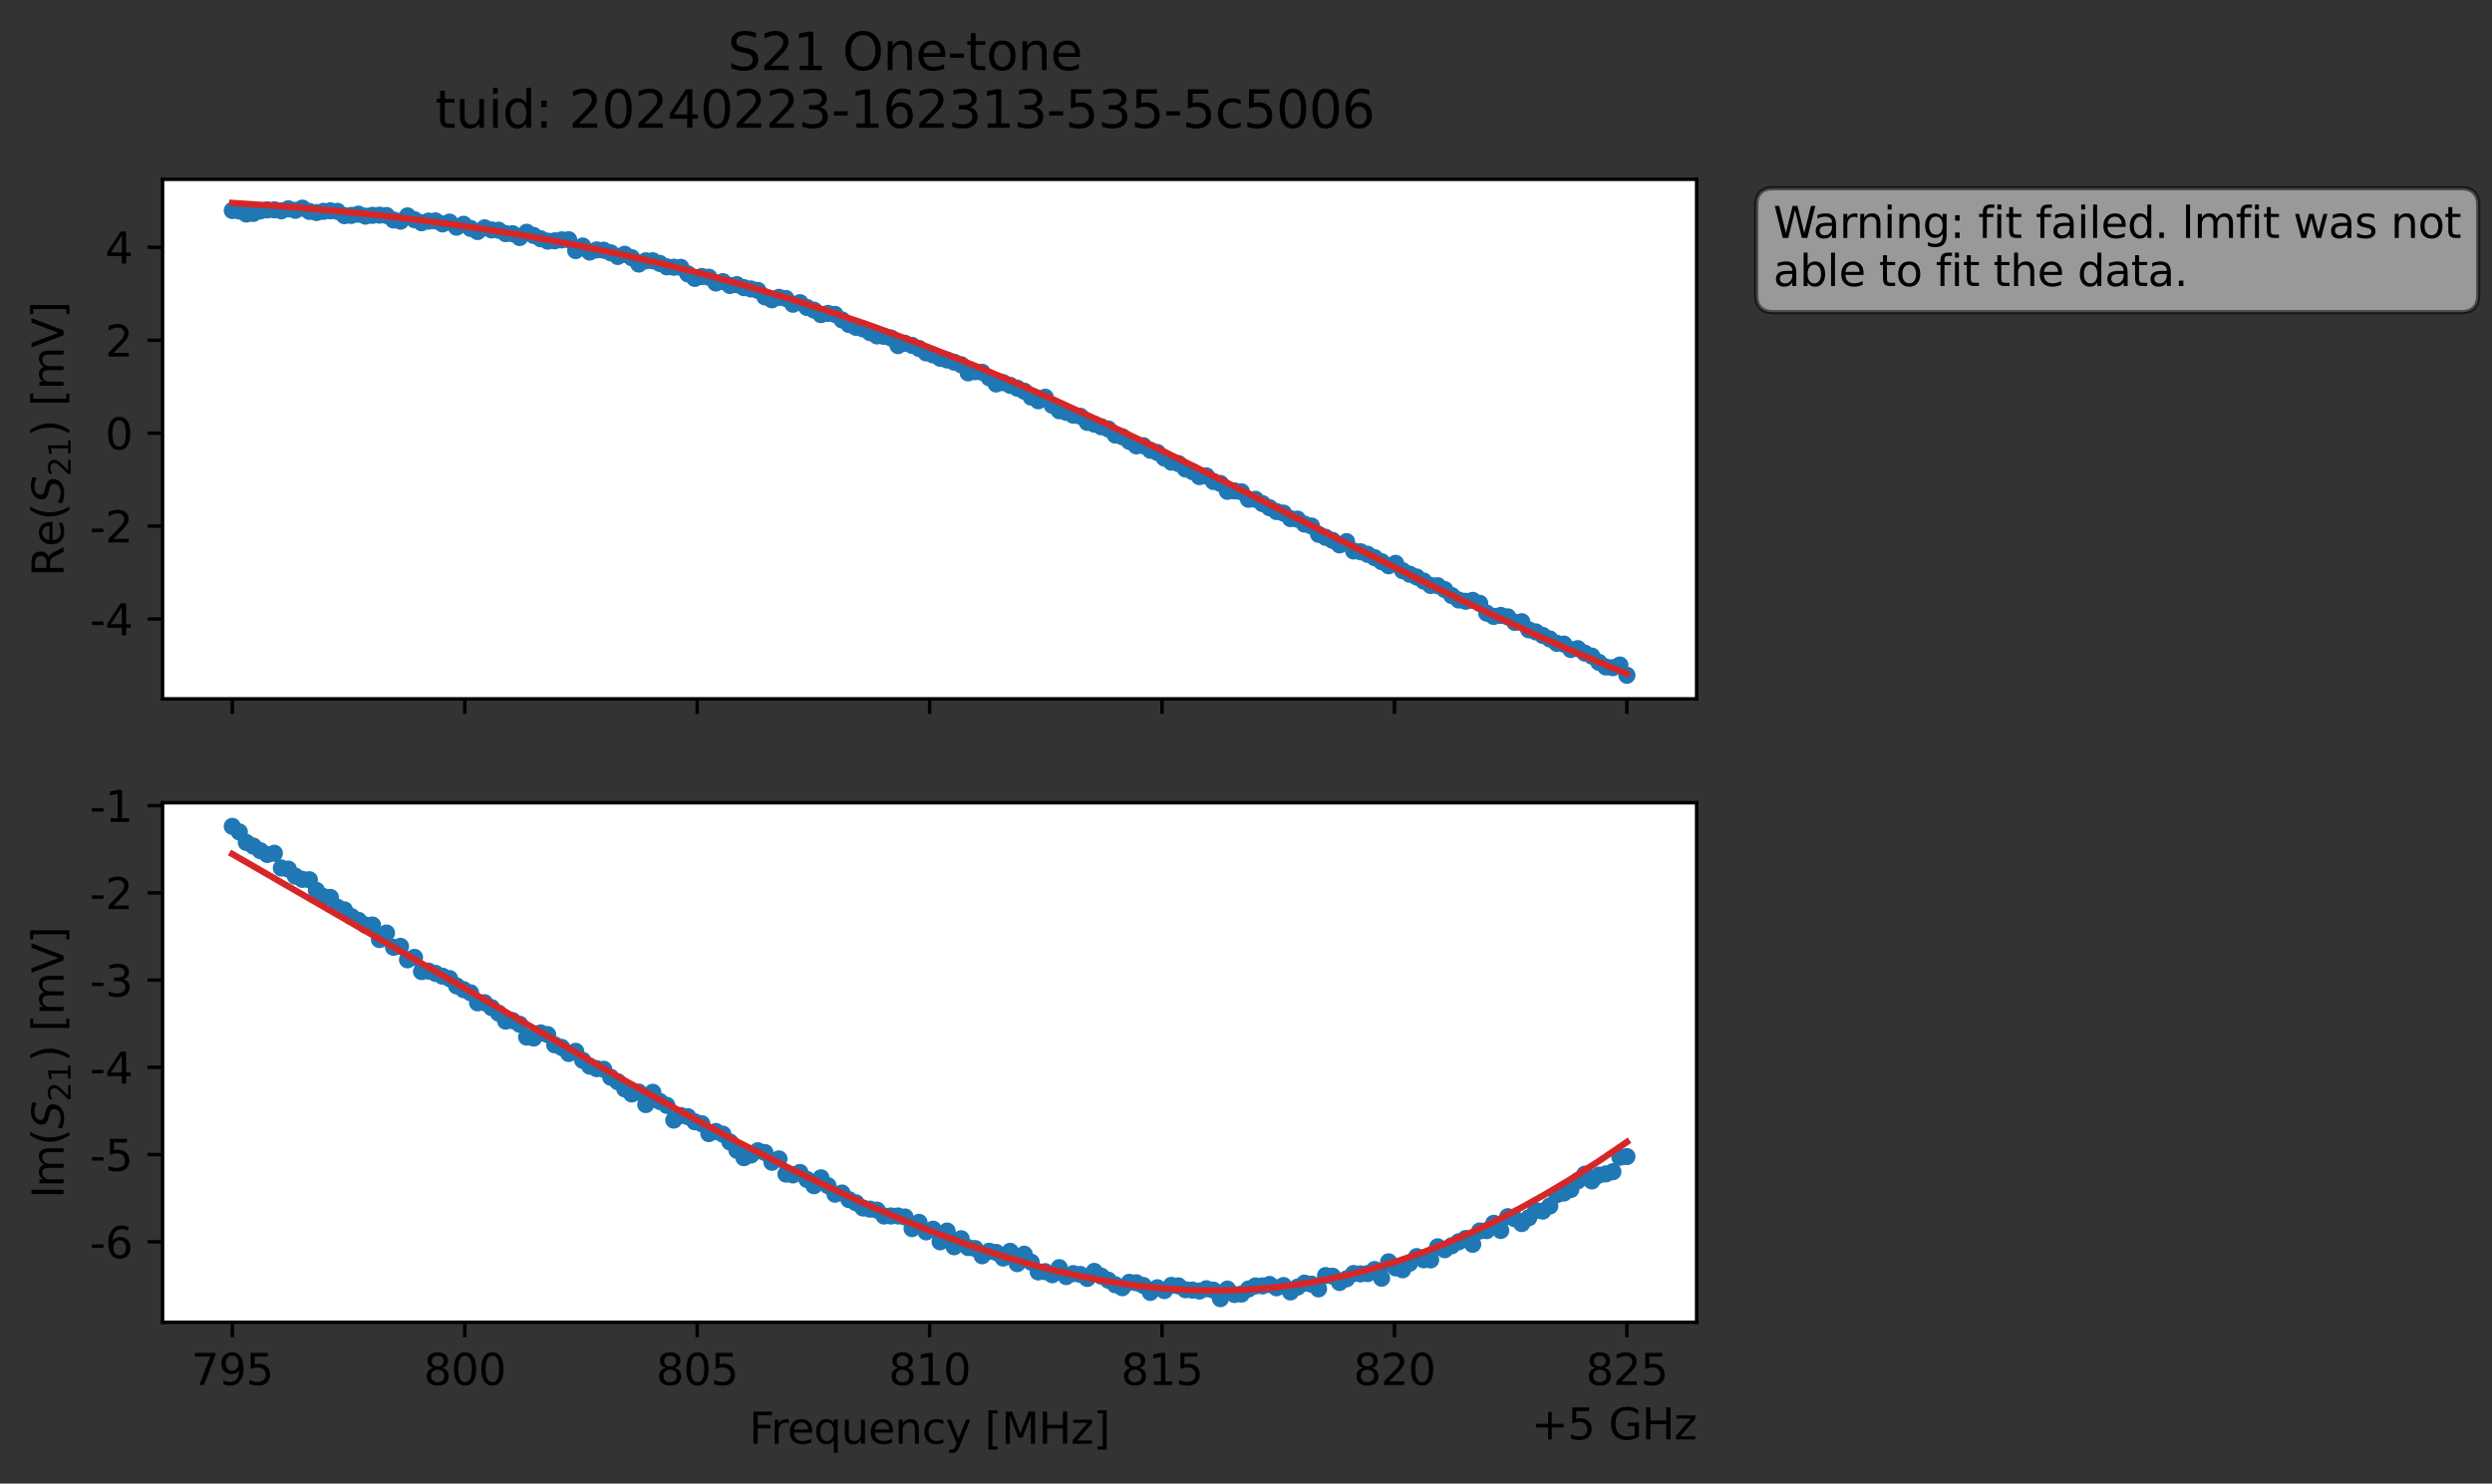 <?xml version="1.0" encoding="utf-8" standalone="no"?>
<!DOCTYPE svg PUBLIC "-//W3C//DTD SVG 1.1//EN"
  "http://www.w3.org/Graphics/SVG/1.1/DTD/svg11.dtd">
<svg xmlns:xlink="http://www.w3.org/1999/xlink" width="580.132pt" height="345.428pt" viewBox="0 0 580.132 345.428" xmlns="http://www.w3.org/2000/svg" version="1.1">
 <rect x="0" y="0" width="580.132" height="345.428" fill="#333333" stroke="none"/>
 <defs>
  <style type="text/css">*{stroke-linejoin: round; stroke-linecap: butt}</style>
 </defs>
 <g id="figure_1">
  <g id="patch_1">
   <path d="M 0 345.428 
L 580.132 345.428 
L 580.132 -0 
L 0 -0 
L 0 345.428 
z
" style="fill: none; opacity: 0"/>
  </g>
  <g id="axes_1">
   <g id="patch_2">
    <path d="M 37.848 162.72 
L 394.968 162.72 
L 394.968 41.76 
L 37.848 41.76 
z
" style="fill: #ffffff"/>
   </g>
   <g id="matplotlib.axis_1">
    <g id="xtick_1">
     <g id="line2d_1">
      <defs>
       <path id="mfd9582a901" d="M 0 0 
L 0 3.5 
" style="stroke: #000000; stroke-width: 0.8"/>
      </defs>
      <g>
       <use xlink:href="#mfd9582a901" x="54.081" y="162.72" style="stroke: #000000; stroke-width: 0.8"/>
      </g>
     </g>
    </g>
    <g id="xtick_2">
     <g id="line2d_2">
      <g>
       <use xlink:href="#mfd9582a901" x="108.19" y="162.72" style="stroke: #000000; stroke-width: 0.8"/>
      </g>
     </g>
    </g>
    <g id="xtick_3">
     <g id="line2d_3">
      <g>
       <use xlink:href="#mfd9582a901" x="162.299" y="162.72" style="stroke: #000000; stroke-width: 0.8"/>
      </g>
     </g>
    </g>
    <g id="xtick_4">
     <g id="line2d_4">
      <g>
       <use xlink:href="#mfd9582a901" x="216.408" y="162.72" style="stroke: #000000; stroke-width: 0.8"/>
      </g>
     </g>
    </g>
    <g id="xtick_5">
     <g id="line2d_5">
      <g>
       <use xlink:href="#mfd9582a901" x="270.518" y="162.72" style="stroke: #000000; stroke-width: 0.8"/>
      </g>
     </g>
    </g>
    <g id="xtick_6">
     <g id="line2d_6">
      <g>
       <use xlink:href="#mfd9582a901" x="324.627" y="162.72" style="stroke: #000000; stroke-width: 0.8"/>
      </g>
     </g>
    </g>
    <g id="xtick_7">
     <g id="line2d_7">
      <g>
       <use xlink:href="#mfd9582a901" x="378.736" y="162.72" style="stroke: #000000; stroke-width: 0.8"/>
      </g>
     </g>
    </g>
   </g>
   <g id="matplotlib.axis_2">
    <g id="ytick_1">
     <g id="line2d_8">
      <defs>
       <path id="m15e4f81144" d="M 0 0 
L -3.5 0 
" style="stroke: #000000; stroke-width: 0.8"/>
      </defs>
      <g>
       <use xlink:href="#m15e4f81144" x="37.848" y="144.128" style="stroke: #000000; stroke-width: 0.8"/>
      </g>
     </g>
     <g id="text_1">
      <!-- -4 -->
      <g transform="translate(20.878 147.927) scale(0.1 -0.1)">
       <defs>
        <path id="DejaVuSans-2d" d="M 313 2009 
L 1997 2009 
L 1997 1497 
L 313 1497 
L 313 2009 
z
" transform="scale(0.016)"/>
        <path id="DejaVuSans-34" d="M 2419 4116 
L 825 1625 
L 2419 1625 
L 2419 4116 
z
M 2253 4666 
L 3047 4666 
L 3047 1625 
L 3713 1625 
L 3713 1100 
L 3047 1100 
L 3047 0 
L 2419 0 
L 2419 1100 
L 313 1100 
L 313 1709 
L 2253 4666 
z
" transform="scale(0.016)"/>
       </defs>
       <use xlink:href="#DejaVuSans-2d"/>
       <use xlink:href="#DejaVuSans-34" x="36.084"/>
      </g>
     </g>
    </g>
    <g id="ytick_2">
     <g id="line2d_9">
      <g>
       <use xlink:href="#m15e4f81144" x="37.848" y="122.492" style="stroke: #000000; stroke-width: 0.8"/>
      </g>
     </g>
     <g id="text_2">
      <!-- -2 -->
      <g transform="translate(20.878 126.291) scale(0.1 -0.1)">
       <defs>
        <path id="DejaVuSans-32" d="M 1228 531 
L 3431 531 
L 3431 0 
L 469 0 
L 469 531 
Q 828 903 1448 1529 
Q 2069 2156 2228 2338 
Q 2531 2678 2651 2914 
Q 2772 3150 2772 3378 
Q 2772 3750 2511 3984 
Q 2250 4219 1831 4219 
Q 1534 4219 1204 4116 
Q 875 4013 500 3803 
L 500 4441 
Q 881 4594 1212 4672 
Q 1544 4750 1819 4750 
Q 2544 4750 2975 4387 
Q 3406 4025 3406 3419 
Q 3406 3131 3298 2873 
Q 3191 2616 2906 2266 
Q 2828 2175 2409 1742 
Q 1991 1309 1228 531 
z
" transform="scale(0.016)"/>
       </defs>
       <use xlink:href="#DejaVuSans-2d"/>
       <use xlink:href="#DejaVuSans-32" x="36.084"/>
      </g>
     </g>
    </g>
    <g id="ytick_3">
     <g id="line2d_10">
      <g>
       <use xlink:href="#m15e4f81144" x="37.848" y="100.856" style="stroke: #000000; stroke-width: 0.8"/>
      </g>
     </g>
     <g id="text_3">
      <!-- 0 -->
      <g transform="translate(24.486 104.655) scale(0.1 -0.1)">
       <defs>
        <path id="DejaVuSans-30" d="M 2034 4250 
Q 1547 4250 1301 3770 
Q 1056 3291 1056 2328 
Q 1056 1369 1301 889 
Q 1547 409 2034 409 
Q 2525 409 2770 889 
Q 3016 1369 3016 2328 
Q 3016 3291 2770 3770 
Q 2525 4250 2034 4250 
z
M 2034 4750 
Q 2819 4750 3233 4129 
Q 3647 3509 3647 2328 
Q 3647 1150 3233 529 
Q 2819 -91 2034 -91 
Q 1250 -91 836 529 
Q 422 1150 422 2328 
Q 422 3509 836 4129 
Q 1250 4750 2034 4750 
z
" transform="scale(0.016)"/>
       </defs>
       <use xlink:href="#DejaVuSans-30"/>
      </g>
     </g>
    </g>
    <g id="ytick_4">
     <g id="line2d_11">
      <g>
       <use xlink:href="#m15e4f81144" x="37.848" y="79.219" style="stroke: #000000; stroke-width: 0.8"/>
      </g>
     </g>
     <g id="text_4">
      <!-- 2 -->
      <g transform="translate(24.486 83.019) scale(0.1 -0.1)">
       <use xlink:href="#DejaVuSans-32"/>
      </g>
     </g>
    </g>
    <g id="ytick_5">
     <g id="line2d_12">
      <g>
       <use xlink:href="#m15e4f81144" x="37.848" y="57.583" style="stroke: #000000; stroke-width: 0.8"/>
      </g>
     </g>
     <g id="text_5">
      <!-- 4 -->
      <g transform="translate(24.486 61.383) scale(0.1 -0.1)">
       <use xlink:href="#DejaVuSans-34"/>
      </g>
     </g>
    </g>
    <g id="text_6">
     <!-- Re$(S_{21})$ [mV] -->
     <g transform="translate(14.798 134.24) rotate(-90) scale(0.1 -0.1)">
      <defs>
       <path id="DejaVuSans-52" d="M 2841 2188 
Q 3044 2119 3236 1894 
Q 3428 1669 3622 1275 
L 4263 0 
L 3584 0 
L 2988 1197 
Q 2756 1666 2539 1819 
Q 2322 1972 1947 1972 
L 1259 1972 
L 1259 0 
L 628 0 
L 628 4666 
L 2053 4666 
Q 2853 4666 3247 4331 
Q 3641 3997 3641 3322 
Q 3641 2881 3436 2590 
Q 3231 2300 2841 2188 
z
M 1259 4147 
L 1259 2491 
L 2053 2491 
Q 2509 2491 2742 2702 
Q 2975 2913 2975 3322 
Q 2975 3731 2742 3939 
Q 2509 4147 2053 4147 
L 1259 4147 
z
" transform="scale(0.016)"/>
       <path id="DejaVuSans-65" d="M 3597 1894 
L 3597 1613 
L 953 1613 
Q 991 1019 1311 708 
Q 1631 397 2203 397 
Q 2534 397 2845 478 
Q 3156 559 3463 722 
L 3463 178 
Q 3153 47 2828 -22 
Q 2503 -91 2169 -91 
Q 1331 -91 842 396 
Q 353 884 353 1716 
Q 353 2575 817 3079 
Q 1281 3584 2069 3584 
Q 2775 3584 3186 3129 
Q 3597 2675 3597 1894 
z
M 3022 2063 
Q 3016 2534 2758 2815 
Q 2500 3097 2075 3097 
Q 1594 3097 1305 2825 
Q 1016 2553 972 2059 
L 3022 2063 
z
" transform="scale(0.016)"/>
       <path id="DejaVuSans-28" d="M 1984 4856 
Q 1566 4138 1362 3434 
Q 1159 2731 1159 2009 
Q 1159 1288 1364 580 
Q 1569 -128 1984 -844 
L 1484 -844 
Q 1016 -109 783 600 
Q 550 1309 550 2009 
Q 550 2706 781 3412 
Q 1013 4119 1484 4856 
L 1984 4856 
z
" transform="scale(0.016)"/>
       <path id="DejaVuSans-Oblique-53" d="M 3859 4513 
L 3738 3897 
Q 3422 4066 3111 4152 
Q 2800 4238 2509 4238 
Q 1944 4238 1609 3991 
Q 1275 3744 1275 3334 
Q 1275 3109 1398 2989 
Q 1522 2869 2034 2731 
L 2413 2638 
Q 3053 2472 3303 2217 
Q 3553 1963 3553 1503 
Q 3553 797 2998 353 
Q 2444 -91 1538 -91 
Q 1166 -91 791 -17 
Q 416 56 38 206 
L 166 856 
Q 513 641 861 531 
Q 1209 422 1556 422 
Q 2147 422 2503 684 
Q 2859 947 2859 1369 
Q 2859 1650 2717 1795 
Q 2575 1941 2106 2059 
L 1728 2156 
Q 1081 2325 845 2545 
Q 609 2766 609 3163 
Q 609 3859 1145 4304 
Q 1681 4750 2541 4750 
Q 2875 4750 3203 4690 
Q 3531 4631 3859 4513 
z
" transform="scale(0.016)"/>
       <path id="DejaVuSans-31" d="M 794 531 
L 1825 531 
L 1825 4091 
L 703 3866 
L 703 4441 
L 1819 4666 
L 2450 4666 
L 2450 531 
L 3481 531 
L 3481 0 
L 794 0 
L 794 531 
z
" transform="scale(0.016)"/>
       <path id="DejaVuSans-29" d="M 513 4856 
L 1013 4856 
Q 1481 4119 1714 3412 
Q 1947 2706 1947 2009 
Q 1947 1309 1714 600 
Q 1481 -109 1013 -844 
L 513 -844 
Q 928 -128 1133 580 
Q 1338 1288 1338 2009 
Q 1338 2731 1133 3434 
Q 928 4138 513 4856 
z
" transform="scale(0.016)"/>
       <path id="DejaVuSans-20" transform="scale(0.016)"/>
       <path id="DejaVuSans-5b" d="M 550 4863 
L 1875 4863 
L 1875 4416 
L 1125 4416 
L 1125 -397 
L 1875 -397 
L 1875 -844 
L 550 -844 
L 550 4863 
z
" transform="scale(0.016)"/>
       <path id="DejaVuSans-6d" d="M 3328 2828 
Q 3544 3216 3844 3400 
Q 4144 3584 4550 3584 
Q 5097 3584 5394 3201 
Q 5691 2819 5691 2113 
L 5691 0 
L 5113 0 
L 5113 2094 
Q 5113 2597 4934 2840 
Q 4756 3084 4391 3084 
Q 3944 3084 3684 2787 
Q 3425 2491 3425 1978 
L 3425 0 
L 2847 0 
L 2847 2094 
Q 2847 2600 2669 2842 
Q 2491 3084 2119 3084 
Q 1678 3084 1418 2786 
Q 1159 2488 1159 1978 
L 1159 0 
L 581 0 
L 581 3500 
L 1159 3500 
L 1159 2956 
Q 1356 3278 1631 3431 
Q 1906 3584 2284 3584 
Q 2666 3584 2933 3390 
Q 3200 3197 3328 2828 
z
" transform="scale(0.016)"/>
       <path id="DejaVuSans-56" d="M 1831 0 
L 50 4666 
L 709 4666 
L 2188 738 
L 3669 4666 
L 4325 4666 
L 2547 0 
L 1831 0 
z
" transform="scale(0.016)"/>
       <path id="DejaVuSans-5d" d="M 1947 4863 
L 1947 -844 
L 622 -844 
L 622 -397 
L 1369 -397 
L 1369 4416 
L 622 4416 
L 622 4863 
L 1947 4863 
z
" transform="scale(0.016)"/>
      </defs>
      <use xlink:href="#DejaVuSans-52" transform="translate(0 0.016)"/>
      <use xlink:href="#DejaVuSans-65" transform="translate(69.482 0.016)"/>
      <use xlink:href="#DejaVuSans-28" transform="translate(131.006 0.016)"/>
      <use xlink:href="#DejaVuSans-Oblique-53" transform="translate(170.02 0.016)"/>
      <use xlink:href="#DejaVuSans-32" transform="translate(233.496 -16.391) scale(0.7)"/>
      <use xlink:href="#DejaVuSans-31" transform="translate(278.032 -16.391) scale(0.7)"/>
      <use xlink:href="#DejaVuSans-29" transform="translate(325.303 0.016)"/>
      <use xlink:href="#DejaVuSans-20" transform="translate(364.316 0.016)"/>
      <use xlink:href="#DejaVuSans-5b" transform="translate(396.104 0.016)"/>
      <use xlink:href="#DejaVuSans-6d" transform="translate(435.117 0.016)"/>
      <use xlink:href="#DejaVuSans-56" transform="translate(532.529 0.016)"/>
      <use xlink:href="#DejaVuSans-5d" transform="translate(600.938 0.016)"/>
     </g>
    </g>
   </g>
   <g id="line2d_13">
    <path d="M 54.081 49.016 
L 55.713 49.137 
L 57.344 49.835 
L 58.975 49.7 
L 60.607 49.108 
L 62.238 48.869 
L 63.87 48.849 
L 65.501 49.091 
L 67.133 48.615 
L 68.764 48.97 
L 70.395 48.461 
L 72.027 49.226 
L 73.658 49.482 
L 75.29 49.212 
L 76.921 49.087 
L 78.553 49.215 
L 80.184 50.212 
L 81.815 50.15 
L 83.447 49.863 
L 85.078 50.325 
L 86.71 50.138 
L 89.973 50.175 
L 91.604 51.228 
L 93.235 51.496 
L 94.867 50.272 
L 96.498 51.162 
L 98.13 51.858 
L 99.761 51.484 
L 101.393 51.429 
L 103.024 52.134 
L 104.655 51.72 
L 106.287 52.905 
L 107.918 52.226 
L 109.55 53.193 
L 111.181 53.917 
L 112.813 53.048 
L 114.444 53.541 
L 116.076 53.604 
L 117.707 54.392 
L 119.338 54.423 
L 120.97 55.305 
L 122.601 54.08 
L 125.864 55.588 
L 127.496 56.146 
L 129.127 56.077 
L 130.758 55.85 
L 132.39 55.818 
L 134.021 58.344 
L 135.653 57.283 
L 137.284 58.688 
L 138.916 58.184 
L 140.547 58.261 
L 142.178 58.864 
L 143.81 59.714 
L 145.441 59.207 
L 147.073 60.009 
L 148.704 61.477 
L 150.336 60.722 
L 151.967 60.716 
L 153.598 61.336 
L 155.23 62.135 
L 158.493 62.251 
L 160.124 63.766 
L 161.756 64.822 
L 163.387 64.375 
L 165.018 64.539 
L 166.65 65.894 
L 168.281 65.565 
L 169.913 66.466 
L 171.544 66.279 
L 173.176 66.971 
L 176.438 67.62 
L 178.07 69.117 
L 179.701 69.802 
L 181.333 69.231 
L 182.964 69.496 
L 184.596 70.832 
L 186.227 70.473 
L 187.858 71.589 
L 189.49 72.206 
L 191.121 73.26 
L 192.753 72.969 
L 194.384 73.207 
L 196.016 74.487 
L 197.647 75.567 
L 199.278 76.215 
L 200.91 76.573 
L 204.173 78.212 
L 205.804 78.319 
L 207.436 78.702 
L 209.067 80.468 
L 210.698 79.939 
L 212.33 80.418 
L 213.961 81.134 
L 215.593 82.159 
L 217.224 82.634 
L 218.856 83.409 
L 222.118 84.326 
L 223.75 84.922 
L 225.381 86.808 
L 227.013 86.535 
L 228.644 86.684 
L 230.276 87.951 
L 231.907 89.399 
L 233.538 89.097 
L 236.801 90.367 
L 238.433 91.073 
L 240.064 92.46 
L 241.696 93.313 
L 243.327 92.491 
L 244.958 94.358 
L 246.59 95.635 
L 248.221 96.007 
L 249.853 96.67 
L 251.484 96.914 
L 253.116 98.343 
L 254.747 98.762 
L 258.01 99.885 
L 259.641 101.303 
L 261.273 101.692 
L 264.536 103.814 
L 266.167 103.778 
L 267.798 104.829 
L 269.43 105.354 
L 271.061 106.651 
L 272.693 107.608 
L 274.324 107.931 
L 275.956 109.182 
L 277.587 109.8 
L 279.218 110.974 
L 280.85 110.811 
L 282.481 112.106 
L 284.113 112.572 
L 285.744 114.393 
L 287.376 114.295 
L 289.007 114.51 
L 290.638 116.241 
L 292.27 116.256 
L 295.533 118.212 
L 297.164 119.111 
L 298.796 119.469 
L 300.427 120.748 
L 302.059 120.877 
L 303.69 122.037 
L 305.321 122.475 
L 306.953 124.409 
L 310.216 125.818 
L 311.847 126.874 
L 313.479 126.115 
L 315.11 128.286 
L 316.741 128.473 
L 318.373 129.058 
L 320.004 129.842 
L 323.267 131.728 
L 324.899 131.174 
L 326.53 132.873 
L 328.161 133.699 
L 329.793 134.34 
L 333.056 136.312 
L 334.687 136.374 
L 336.319 137.264 
L 337.95 138.657 
L 339.581 139.697 
L 341.213 140 
L 342.844 139.791 
L 344.476 140.471 
L 346.107 142.762 
L 347.739 143.525 
L 349.37 143.291 
L 351.001 143.623 
L 352.633 144.909 
L 354.264 144.756 
L 355.896 146.646 
L 357.527 147.124 
L 360.79 148.776 
L 362.421 149.785 
L 364.053 149.964 
L 365.684 151.231 
L 367.316 151.029 
L 368.947 152.074 
L 370.579 152.769 
L 372.21 154.206 
L 373.841 155.3 
L 375.473 155.455 
L 377.104 154.843 
L 378.736 157.222 
L 378.736 157.222 
" clip-path="url(#pf9e24f9ec9)" style="fill: none; stroke: #1f77b4; stroke-width: 1.5; stroke-linecap: square"/>
    <defs>
     <path id="me48077c949" d="M 0 1.5 
C 0.398 1.5 0.779 1.342 1.061 1.061 
C 1.342 0.779 1.5 0.398 1.5 0 
C 1.5 -0.398 1.342 -0.779 1.061 -1.061 
C 0.779 -1.342 0.398 -1.5 0 -1.5 
C -0.398 -1.5 -0.779 -1.342 -1.061 -1.061 
C -1.342 -0.779 -1.5 -0.398 -1.5 0 
C -1.5 0.398 -1.342 0.779 -1.061 1.061 
C -0.779 1.342 -0.398 1.5 0 1.5 
z
" style="stroke: #1f77b4"/>
    </defs>
    <g clip-path="url(#pf9e24f9ec9)">
     <use xlink:href="#me48077c949" x="54.081" y="49.016" style="fill: #1f77b4; stroke: #1f77b4"/>
     <use xlink:href="#me48077c949" x="55.713" y="49.137" style="fill: #1f77b4; stroke: #1f77b4"/>
     <use xlink:href="#me48077c949" x="57.344" y="49.835" style="fill: #1f77b4; stroke: #1f77b4"/>
     <use xlink:href="#me48077c949" x="58.975" y="49.7" style="fill: #1f77b4; stroke: #1f77b4"/>
     <use xlink:href="#me48077c949" x="60.607" y="49.108" style="fill: #1f77b4; stroke: #1f77b4"/>
     <use xlink:href="#me48077c949" x="62.238" y="48.869" style="fill: #1f77b4; stroke: #1f77b4"/>
     <use xlink:href="#me48077c949" x="63.87" y="48.849" style="fill: #1f77b4; stroke: #1f77b4"/>
     <use xlink:href="#me48077c949" x="65.501" y="49.091" style="fill: #1f77b4; stroke: #1f77b4"/>
     <use xlink:href="#me48077c949" x="67.133" y="48.615" style="fill: #1f77b4; stroke: #1f77b4"/>
     <use xlink:href="#me48077c949" x="68.764" y="48.97" style="fill: #1f77b4; stroke: #1f77b4"/>
     <use xlink:href="#me48077c949" x="70.395" y="48.461" style="fill: #1f77b4; stroke: #1f77b4"/>
     <use xlink:href="#me48077c949" x="72.027" y="49.226" style="fill: #1f77b4; stroke: #1f77b4"/>
     <use xlink:href="#me48077c949" x="73.658" y="49.482" style="fill: #1f77b4; stroke: #1f77b4"/>
     <use xlink:href="#me48077c949" x="75.29" y="49.212" style="fill: #1f77b4; stroke: #1f77b4"/>
     <use xlink:href="#me48077c949" x="76.921" y="49.087" style="fill: #1f77b4; stroke: #1f77b4"/>
     <use xlink:href="#me48077c949" x="78.553" y="49.215" style="fill: #1f77b4; stroke: #1f77b4"/>
     <use xlink:href="#me48077c949" x="80.184" y="50.212" style="fill: #1f77b4; stroke: #1f77b4"/>
     <use xlink:href="#me48077c949" x="81.815" y="50.15" style="fill: #1f77b4; stroke: #1f77b4"/>
     <use xlink:href="#me48077c949" x="83.447" y="49.863" style="fill: #1f77b4; stroke: #1f77b4"/>
     <use xlink:href="#me48077c949" x="85.078" y="50.325" style="fill: #1f77b4; stroke: #1f77b4"/>
     <use xlink:href="#me48077c949" x="86.71" y="50.138" style="fill: #1f77b4; stroke: #1f77b4"/>
     <use xlink:href="#me48077c949" x="88.341" y="50.101" style="fill: #1f77b4; stroke: #1f77b4"/>
     <use xlink:href="#me48077c949" x="89.973" y="50.175" style="fill: #1f77b4; stroke: #1f77b4"/>
     <use xlink:href="#me48077c949" x="91.604" y="51.228" style="fill: #1f77b4; stroke: #1f77b4"/>
     <use xlink:href="#me48077c949" x="93.235" y="51.496" style="fill: #1f77b4; stroke: #1f77b4"/>
     <use xlink:href="#me48077c949" x="94.867" y="50.272" style="fill: #1f77b4; stroke: #1f77b4"/>
     <use xlink:href="#me48077c949" x="96.498" y="51.162" style="fill: #1f77b4; stroke: #1f77b4"/>
     <use xlink:href="#me48077c949" x="98.13" y="51.858" style="fill: #1f77b4; stroke: #1f77b4"/>
     <use xlink:href="#me48077c949" x="99.761" y="51.484" style="fill: #1f77b4; stroke: #1f77b4"/>
     <use xlink:href="#me48077c949" x="101.393" y="51.429" style="fill: #1f77b4; stroke: #1f77b4"/>
     <use xlink:href="#me48077c949" x="103.024" y="52.134" style="fill: #1f77b4; stroke: #1f77b4"/>
     <use xlink:href="#me48077c949" x="104.655" y="51.72" style="fill: #1f77b4; stroke: #1f77b4"/>
     <use xlink:href="#me48077c949" x="106.287" y="52.905" style="fill: #1f77b4; stroke: #1f77b4"/>
     <use xlink:href="#me48077c949" x="107.918" y="52.226" style="fill: #1f77b4; stroke: #1f77b4"/>
     <use xlink:href="#me48077c949" x="109.55" y="53.193" style="fill: #1f77b4; stroke: #1f77b4"/>
     <use xlink:href="#me48077c949" x="111.181" y="53.917" style="fill: #1f77b4; stroke: #1f77b4"/>
     <use xlink:href="#me48077c949" x="112.813" y="53.048" style="fill: #1f77b4; stroke: #1f77b4"/>
     <use xlink:href="#me48077c949" x="114.444" y="53.541" style="fill: #1f77b4; stroke: #1f77b4"/>
     <use xlink:href="#me48077c949" x="116.076" y="53.604" style="fill: #1f77b4; stroke: #1f77b4"/>
     <use xlink:href="#me48077c949" x="117.707" y="54.392" style="fill: #1f77b4; stroke: #1f77b4"/>
     <use xlink:href="#me48077c949" x="119.338" y="54.423" style="fill: #1f77b4; stroke: #1f77b4"/>
     <use xlink:href="#me48077c949" x="120.97" y="55.305" style="fill: #1f77b4; stroke: #1f77b4"/>
     <use xlink:href="#me48077c949" x="122.601" y="54.08" style="fill: #1f77b4; stroke: #1f77b4"/>
     <use xlink:href="#me48077c949" x="124.233" y="54.827" style="fill: #1f77b4; stroke: #1f77b4"/>
     <use xlink:href="#me48077c949" x="125.864" y="55.588" style="fill: #1f77b4; stroke: #1f77b4"/>
     <use xlink:href="#me48077c949" x="127.496" y="56.146" style="fill: #1f77b4; stroke: #1f77b4"/>
     <use xlink:href="#me48077c949" x="129.127" y="56.077" style="fill: #1f77b4; stroke: #1f77b4"/>
     <use xlink:href="#me48077c949" x="130.758" y="55.85" style="fill: #1f77b4; stroke: #1f77b4"/>
     <use xlink:href="#me48077c949" x="132.39" y="55.818" style="fill: #1f77b4; stroke: #1f77b4"/>
     <use xlink:href="#me48077c949" x="134.021" y="58.344" style="fill: #1f77b4; stroke: #1f77b4"/>
     <use xlink:href="#me48077c949" x="135.653" y="57.283" style="fill: #1f77b4; stroke: #1f77b4"/>
     <use xlink:href="#me48077c949" x="137.284" y="58.688" style="fill: #1f77b4; stroke: #1f77b4"/>
     <use xlink:href="#me48077c949" x="138.916" y="58.184" style="fill: #1f77b4; stroke: #1f77b4"/>
     <use xlink:href="#me48077c949" x="140.547" y="58.261" style="fill: #1f77b4; stroke: #1f77b4"/>
     <use xlink:href="#me48077c949" x="142.178" y="58.864" style="fill: #1f77b4; stroke: #1f77b4"/>
     <use xlink:href="#me48077c949" x="143.81" y="59.714" style="fill: #1f77b4; stroke: #1f77b4"/>
     <use xlink:href="#me48077c949" x="145.441" y="59.207" style="fill: #1f77b4; stroke: #1f77b4"/>
     <use xlink:href="#me48077c949" x="147.073" y="60.009" style="fill: #1f77b4; stroke: #1f77b4"/>
     <use xlink:href="#me48077c949" x="148.704" y="61.477" style="fill: #1f77b4; stroke: #1f77b4"/>
     <use xlink:href="#me48077c949" x="150.336" y="60.722" style="fill: #1f77b4; stroke: #1f77b4"/>
     <use xlink:href="#me48077c949" x="151.967" y="60.716" style="fill: #1f77b4; stroke: #1f77b4"/>
     <use xlink:href="#me48077c949" x="153.598" y="61.336" style="fill: #1f77b4; stroke: #1f77b4"/>
     <use xlink:href="#me48077c949" x="155.23" y="62.135" style="fill: #1f77b4; stroke: #1f77b4"/>
     <use xlink:href="#me48077c949" x="156.861" y="62.215" style="fill: #1f77b4; stroke: #1f77b4"/>
     <use xlink:href="#me48077c949" x="158.493" y="62.251" style="fill: #1f77b4; stroke: #1f77b4"/>
     <use xlink:href="#me48077c949" x="160.124" y="63.766" style="fill: #1f77b4; stroke: #1f77b4"/>
     <use xlink:href="#me48077c949" x="161.756" y="64.822" style="fill: #1f77b4; stroke: #1f77b4"/>
     <use xlink:href="#me48077c949" x="163.387" y="64.375" style="fill: #1f77b4; stroke: #1f77b4"/>
     <use xlink:href="#me48077c949" x="165.018" y="64.539" style="fill: #1f77b4; stroke: #1f77b4"/>
     <use xlink:href="#me48077c949" x="166.65" y="65.894" style="fill: #1f77b4; stroke: #1f77b4"/>
     <use xlink:href="#me48077c949" x="168.281" y="65.565" style="fill: #1f77b4; stroke: #1f77b4"/>
     <use xlink:href="#me48077c949" x="169.913" y="66.466" style="fill: #1f77b4; stroke: #1f77b4"/>
     <use xlink:href="#me48077c949" x="171.544" y="66.279" style="fill: #1f77b4; stroke: #1f77b4"/>
     <use xlink:href="#me48077c949" x="173.176" y="66.971" style="fill: #1f77b4; stroke: #1f77b4"/>
     <use xlink:href="#me48077c949" x="174.807" y="67.278" style="fill: #1f77b4; stroke: #1f77b4"/>
     <use xlink:href="#me48077c949" x="176.438" y="67.62" style="fill: #1f77b4; stroke: #1f77b4"/>
     <use xlink:href="#me48077c949" x="178.07" y="69.117" style="fill: #1f77b4; stroke: #1f77b4"/>
     <use xlink:href="#me48077c949" x="179.701" y="69.802" style="fill: #1f77b4; stroke: #1f77b4"/>
     <use xlink:href="#me48077c949" x="181.333" y="69.231" style="fill: #1f77b4; stroke: #1f77b4"/>
     <use xlink:href="#me48077c949" x="182.964" y="69.496" style="fill: #1f77b4; stroke: #1f77b4"/>
     <use xlink:href="#me48077c949" x="184.596" y="70.832" style="fill: #1f77b4; stroke: #1f77b4"/>
     <use xlink:href="#me48077c949" x="186.227" y="70.473" style="fill: #1f77b4; stroke: #1f77b4"/>
     <use xlink:href="#me48077c949" x="187.858" y="71.589" style="fill: #1f77b4; stroke: #1f77b4"/>
     <use xlink:href="#me48077c949" x="189.49" y="72.206" style="fill: #1f77b4; stroke: #1f77b4"/>
     <use xlink:href="#me48077c949" x="191.121" y="73.26" style="fill: #1f77b4; stroke: #1f77b4"/>
     <use xlink:href="#me48077c949" x="192.753" y="72.969" style="fill: #1f77b4; stroke: #1f77b4"/>
     <use xlink:href="#me48077c949" x="194.384" y="73.207" style="fill: #1f77b4; stroke: #1f77b4"/>
     <use xlink:href="#me48077c949" x="196.016" y="74.487" style="fill: #1f77b4; stroke: #1f77b4"/>
     <use xlink:href="#me48077c949" x="197.647" y="75.567" style="fill: #1f77b4; stroke: #1f77b4"/>
     <use xlink:href="#me48077c949" x="199.278" y="76.215" style="fill: #1f77b4; stroke: #1f77b4"/>
     <use xlink:href="#me48077c949" x="200.91" y="76.573" style="fill: #1f77b4; stroke: #1f77b4"/>
     <use xlink:href="#me48077c949" x="202.541" y="77.45" style="fill: #1f77b4; stroke: #1f77b4"/>
     <use xlink:href="#me48077c949" x="204.173" y="78.212" style="fill: #1f77b4; stroke: #1f77b4"/>
     <use xlink:href="#me48077c949" x="205.804" y="78.319" style="fill: #1f77b4; stroke: #1f77b4"/>
     <use xlink:href="#me48077c949" x="207.436" y="78.702" style="fill: #1f77b4; stroke: #1f77b4"/>
     <use xlink:href="#me48077c949" x="209.067" y="80.468" style="fill: #1f77b4; stroke: #1f77b4"/>
     <use xlink:href="#me48077c949" x="210.698" y="79.939" style="fill: #1f77b4; stroke: #1f77b4"/>
     <use xlink:href="#me48077c949" x="212.33" y="80.418" style="fill: #1f77b4; stroke: #1f77b4"/>
     <use xlink:href="#me48077c949" x="213.961" y="81.134" style="fill: #1f77b4; stroke: #1f77b4"/>
     <use xlink:href="#me48077c949" x="215.593" y="82.159" style="fill: #1f77b4; stroke: #1f77b4"/>
     <use xlink:href="#me48077c949" x="217.224" y="82.634" style="fill: #1f77b4; stroke: #1f77b4"/>
     <use xlink:href="#me48077c949" x="218.856" y="83.409" style="fill: #1f77b4; stroke: #1f77b4"/>
     <use xlink:href="#me48077c949" x="220.487" y="83.812" style="fill: #1f77b4; stroke: #1f77b4"/>
     <use xlink:href="#me48077c949" x="222.118" y="84.326" style="fill: #1f77b4; stroke: #1f77b4"/>
     <use xlink:href="#me48077c949" x="223.75" y="84.922" style="fill: #1f77b4; stroke: #1f77b4"/>
     <use xlink:href="#me48077c949" x="225.381" y="86.808" style="fill: #1f77b4; stroke: #1f77b4"/>
     <use xlink:href="#me48077c949" x="227.013" y="86.535" style="fill: #1f77b4; stroke: #1f77b4"/>
     <use xlink:href="#me48077c949" x="228.644" y="86.684" style="fill: #1f77b4; stroke: #1f77b4"/>
     <use xlink:href="#me48077c949" x="230.276" y="87.951" style="fill: #1f77b4; stroke: #1f77b4"/>
     <use xlink:href="#me48077c949" x="231.907" y="89.399" style="fill: #1f77b4; stroke: #1f77b4"/>
     <use xlink:href="#me48077c949" x="233.538" y="89.097" style="fill: #1f77b4; stroke: #1f77b4"/>
     <use xlink:href="#me48077c949" x="235.17" y="89.714" style="fill: #1f77b4; stroke: #1f77b4"/>
     <use xlink:href="#me48077c949" x="236.801" y="90.367" style="fill: #1f77b4; stroke: #1f77b4"/>
     <use xlink:href="#me48077c949" x="238.433" y="91.073" style="fill: #1f77b4; stroke: #1f77b4"/>
     <use xlink:href="#me48077c949" x="240.064" y="92.46" style="fill: #1f77b4; stroke: #1f77b4"/>
     <use xlink:href="#me48077c949" x="241.696" y="93.313" style="fill: #1f77b4; stroke: #1f77b4"/>
     <use xlink:href="#me48077c949" x="243.327" y="92.491" style="fill: #1f77b4; stroke: #1f77b4"/>
     <use xlink:href="#me48077c949" x="244.958" y="94.358" style="fill: #1f77b4; stroke: #1f77b4"/>
     <use xlink:href="#me48077c949" x="246.59" y="95.635" style="fill: #1f77b4; stroke: #1f77b4"/>
     <use xlink:href="#me48077c949" x="248.221" y="96.007" style="fill: #1f77b4; stroke: #1f77b4"/>
     <use xlink:href="#me48077c949" x="249.853" y="96.67" style="fill: #1f77b4; stroke: #1f77b4"/>
     <use xlink:href="#me48077c949" x="251.484" y="96.914" style="fill: #1f77b4; stroke: #1f77b4"/>
     <use xlink:href="#me48077c949" x="253.116" y="98.343" style="fill: #1f77b4; stroke: #1f77b4"/>
     <use xlink:href="#me48077c949" x="254.747" y="98.762" style="fill: #1f77b4; stroke: #1f77b4"/>
     <use xlink:href="#me48077c949" x="256.378" y="99.367" style="fill: #1f77b4; stroke: #1f77b4"/>
     <use xlink:href="#me48077c949" x="258.01" y="99.885" style="fill: #1f77b4; stroke: #1f77b4"/>
     <use xlink:href="#me48077c949" x="259.641" y="101.303" style="fill: #1f77b4; stroke: #1f77b4"/>
     <use xlink:href="#me48077c949" x="261.273" y="101.692" style="fill: #1f77b4; stroke: #1f77b4"/>
     <use xlink:href="#me48077c949" x="262.904" y="102.773" style="fill: #1f77b4; stroke: #1f77b4"/>
     <use xlink:href="#me48077c949" x="264.536" y="103.814" style="fill: #1f77b4; stroke: #1f77b4"/>
     <use xlink:href="#me48077c949" x="266.167" y="103.778" style="fill: #1f77b4; stroke: #1f77b4"/>
     <use xlink:href="#me48077c949" x="267.798" y="104.829" style="fill: #1f77b4; stroke: #1f77b4"/>
     <use xlink:href="#me48077c949" x="269.43" y="105.354" style="fill: #1f77b4; stroke: #1f77b4"/>
     <use xlink:href="#me48077c949" x="271.061" y="106.651" style="fill: #1f77b4; stroke: #1f77b4"/>
     <use xlink:href="#me48077c949" x="272.693" y="107.608" style="fill: #1f77b4; stroke: #1f77b4"/>
     <use xlink:href="#me48077c949" x="274.324" y="107.931" style="fill: #1f77b4; stroke: #1f77b4"/>
     <use xlink:href="#me48077c949" x="275.956" y="109.182" style="fill: #1f77b4; stroke: #1f77b4"/>
     <use xlink:href="#me48077c949" x="277.587" y="109.8" style="fill: #1f77b4; stroke: #1f77b4"/>
     <use xlink:href="#me48077c949" x="279.218" y="110.974" style="fill: #1f77b4; stroke: #1f77b4"/>
     <use xlink:href="#me48077c949" x="280.85" y="110.811" style="fill: #1f77b4; stroke: #1f77b4"/>
     <use xlink:href="#me48077c949" x="282.481" y="112.106" style="fill: #1f77b4; stroke: #1f77b4"/>
     <use xlink:href="#me48077c949" x="284.113" y="112.572" style="fill: #1f77b4; stroke: #1f77b4"/>
     <use xlink:href="#me48077c949" x="285.744" y="114.393" style="fill: #1f77b4; stroke: #1f77b4"/>
     <use xlink:href="#me48077c949" x="287.376" y="114.295" style="fill: #1f77b4; stroke: #1f77b4"/>
     <use xlink:href="#me48077c949" x="289.007" y="114.51" style="fill: #1f77b4; stroke: #1f77b4"/>
     <use xlink:href="#me48077c949" x="290.638" y="116.241" style="fill: #1f77b4; stroke: #1f77b4"/>
     <use xlink:href="#me48077c949" x="292.27" y="116.256" style="fill: #1f77b4; stroke: #1f77b4"/>
     <use xlink:href="#me48077c949" x="293.901" y="117.255" style="fill: #1f77b4; stroke: #1f77b4"/>
     <use xlink:href="#me48077c949" x="295.533" y="118.212" style="fill: #1f77b4; stroke: #1f77b4"/>
     <use xlink:href="#me48077c949" x="297.164" y="119.111" style="fill: #1f77b4; stroke: #1f77b4"/>
     <use xlink:href="#me48077c949" x="298.796" y="119.469" style="fill: #1f77b4; stroke: #1f77b4"/>
     <use xlink:href="#me48077c949" x="300.427" y="120.748" style="fill: #1f77b4; stroke: #1f77b4"/>
     <use xlink:href="#me48077c949" x="302.059" y="120.877" style="fill: #1f77b4; stroke: #1f77b4"/>
     <use xlink:href="#me48077c949" x="303.69" y="122.037" style="fill: #1f77b4; stroke: #1f77b4"/>
     <use xlink:href="#me48077c949" x="305.321" y="122.475" style="fill: #1f77b4; stroke: #1f77b4"/>
     <use xlink:href="#me48077c949" x="306.953" y="124.409" style="fill: #1f77b4; stroke: #1f77b4"/>
     <use xlink:href="#me48077c949" x="308.584" y="125.101" style="fill: #1f77b4; stroke: #1f77b4"/>
     <use xlink:href="#me48077c949" x="310.216" y="125.818" style="fill: #1f77b4; stroke: #1f77b4"/>
     <use xlink:href="#me48077c949" x="311.847" y="126.874" style="fill: #1f77b4; stroke: #1f77b4"/>
     <use xlink:href="#me48077c949" x="313.479" y="126.115" style="fill: #1f77b4; stroke: #1f77b4"/>
     <use xlink:href="#me48077c949" x="315.11" y="128.286" style="fill: #1f77b4; stroke: #1f77b4"/>
     <use xlink:href="#me48077c949" x="316.741" y="128.473" style="fill: #1f77b4; stroke: #1f77b4"/>
     <use xlink:href="#me48077c949" x="318.373" y="129.058" style="fill: #1f77b4; stroke: #1f77b4"/>
     <use xlink:href="#me48077c949" x="320.004" y="129.842" style="fill: #1f77b4; stroke: #1f77b4"/>
     <use xlink:href="#me48077c949" x="321.636" y="130.781" style="fill: #1f77b4; stroke: #1f77b4"/>
     <use xlink:href="#me48077c949" x="323.267" y="131.728" style="fill: #1f77b4; stroke: #1f77b4"/>
     <use xlink:href="#me48077c949" x="324.899" y="131.174" style="fill: #1f77b4; stroke: #1f77b4"/>
     <use xlink:href="#me48077c949" x="326.53" y="132.873" style="fill: #1f77b4; stroke: #1f77b4"/>
     <use xlink:href="#me48077c949" x="328.161" y="133.699" style="fill: #1f77b4; stroke: #1f77b4"/>
     <use xlink:href="#me48077c949" x="329.793" y="134.34" style="fill: #1f77b4; stroke: #1f77b4"/>
     <use xlink:href="#me48077c949" x="331.424" y="135.289" style="fill: #1f77b4; stroke: #1f77b4"/>
     <use xlink:href="#me48077c949" x="333.056" y="136.312" style="fill: #1f77b4; stroke: #1f77b4"/>
     <use xlink:href="#me48077c949" x="334.687" y="136.374" style="fill: #1f77b4; stroke: #1f77b4"/>
     <use xlink:href="#me48077c949" x="336.319" y="137.264" style="fill: #1f77b4; stroke: #1f77b4"/>
     <use xlink:href="#me48077c949" x="337.95" y="138.657" style="fill: #1f77b4; stroke: #1f77b4"/>
     <use xlink:href="#me48077c949" x="339.581" y="139.697" style="fill: #1f77b4; stroke: #1f77b4"/>
     <use xlink:href="#me48077c949" x="341.213" y="140" style="fill: #1f77b4; stroke: #1f77b4"/>
     <use xlink:href="#me48077c949" x="342.844" y="139.791" style="fill: #1f77b4; stroke: #1f77b4"/>
     <use xlink:href="#me48077c949" x="344.476" y="140.471" style="fill: #1f77b4; stroke: #1f77b4"/>
     <use xlink:href="#me48077c949" x="346.107" y="142.762" style="fill: #1f77b4; stroke: #1f77b4"/>
     <use xlink:href="#me48077c949" x="347.739" y="143.525" style="fill: #1f77b4; stroke: #1f77b4"/>
     <use xlink:href="#me48077c949" x="349.37" y="143.291" style="fill: #1f77b4; stroke: #1f77b4"/>
     <use xlink:href="#me48077c949" x="351.001" y="143.623" style="fill: #1f77b4; stroke: #1f77b4"/>
     <use xlink:href="#me48077c949" x="352.633" y="144.909" style="fill: #1f77b4; stroke: #1f77b4"/>
     <use xlink:href="#me48077c949" x="354.264" y="144.756" style="fill: #1f77b4; stroke: #1f77b4"/>
     <use xlink:href="#me48077c949" x="355.896" y="146.646" style="fill: #1f77b4; stroke: #1f77b4"/>
     <use xlink:href="#me48077c949" x="357.527" y="147.124" style="fill: #1f77b4; stroke: #1f77b4"/>
     <use xlink:href="#me48077c949" x="359.159" y="147.957" style="fill: #1f77b4; stroke: #1f77b4"/>
     <use xlink:href="#me48077c949" x="360.79" y="148.776" style="fill: #1f77b4; stroke: #1f77b4"/>
     <use xlink:href="#me48077c949" x="362.421" y="149.785" style="fill: #1f77b4; stroke: #1f77b4"/>
     <use xlink:href="#me48077c949" x="364.053" y="149.964" style="fill: #1f77b4; stroke: #1f77b4"/>
     <use xlink:href="#me48077c949" x="365.684" y="151.231" style="fill: #1f77b4; stroke: #1f77b4"/>
     <use xlink:href="#me48077c949" x="367.316" y="151.029" style="fill: #1f77b4; stroke: #1f77b4"/>
     <use xlink:href="#me48077c949" x="368.947" y="152.074" style="fill: #1f77b4; stroke: #1f77b4"/>
     <use xlink:href="#me48077c949" x="370.579" y="152.769" style="fill: #1f77b4; stroke: #1f77b4"/>
     <use xlink:href="#me48077c949" x="372.21" y="154.206" style="fill: #1f77b4; stroke: #1f77b4"/>
     <use xlink:href="#me48077c949" x="373.841" y="155.3" style="fill: #1f77b4; stroke: #1f77b4"/>
     <use xlink:href="#me48077c949" x="375.473" y="155.455" style="fill: #1f77b4; stroke: #1f77b4"/>
     <use xlink:href="#me48077c949" x="377.104" y="154.843" style="fill: #1f77b4; stroke: #1f77b4"/>
     <use xlink:href="#me48077c949" x="378.736" y="157.222" style="fill: #1f77b4; stroke: #1f77b4"/>
    </g>
   </g>
   <g id="line2d_14">
    <path d="M 54.081 47.258 
L 66.43 48.085 
L 78.455 49.112 
L 90.154 50.33 
L 101.528 51.733 
L 112.577 53.315 
L 123.302 55.068 
L 134.026 57.047 
L 144.425 59.195 
L 154.5 61.501 
L 164.574 64.037 
L 174.324 66.718 
L 184.073 69.627 
L 193.822 72.767 
L 203.572 76.139 
L 213.646 79.863 
L 223.72 83.826 
L 234.12 88.153 
L 245.169 92.996 
L 256.868 98.369 
L 269.868 104.59 
L 285.467 112.312 
L 313.74 126.623 
L 332.914 136.196 
L 346.563 142.768 
L 358.262 148.157 
L 368.661 152.709 
L 378.411 156.738 
L 378.736 156.868 
L 378.736 156.868 
" clip-path="url(#pf9e24f9ec9)" style="fill: none; stroke: #d62728; stroke-width: 1.5; stroke-linecap: square"/>
   </g>
   <g id="patch_3">
    <path d="M 37.848 162.72 
L 37.848 41.76 
" style="fill: none; stroke: #000000; stroke-width: 0.8; stroke-linejoin: miter; stroke-linecap: square"/>
   </g>
   <g id="patch_4">
    <path d="M 394.968 162.72 
L 394.968 41.76 
" style="fill: none; stroke: #000000; stroke-width: 0.8; stroke-linejoin: miter; stroke-linecap: square"/>
   </g>
   <g id="patch_5">
    <path d="M 37.848 162.72 
L 394.968 162.72 
" style="fill: none; stroke: #000000; stroke-width: 0.8; stroke-linejoin: miter; stroke-linecap: square"/>
   </g>
   <g id="patch_6">
    <path d="M 37.848 41.76 
L 394.968 41.76 
" style="fill: none; stroke: #000000; stroke-width: 0.8; stroke-linejoin: miter; stroke-linecap: square"/>
   </g>
   <g id="text_7">
    <g id="patch_7">
     <path d="M 412.824 72.684 
L 572.932 72.684 
Q 576.932 72.684 576.932 68.684 
L 576.932 47.808 
Q 576.932 43.808 572.932 43.808 
L 412.824 43.808 
Q 408.824 43.808 408.824 47.808 
L 408.824 68.684 
Q 408.824 72.684 412.824 72.684 
z
" style="fill: #ffffff; opacity: 0.5; stroke: #000000; stroke-linejoin: miter"/>
    </g>
    <!-- Warning: fit failed. lmfit was not -->
    <g transform="translate(412.824 55.406) scale(0.1 -0.1)">
     <defs>
      <path id="DejaVuSans-57" d="M 213 4666 
L 850 4666 
L 1831 722 
L 2809 4666 
L 3519 4666 
L 4500 722 
L 5478 4666 
L 6119 4666 
L 4947 0 
L 4153 0 
L 3169 4050 
L 2175 0 
L 1381 0 
L 213 4666 
z
" transform="scale(0.016)"/>
      <path id="DejaVuSans-61" d="M 2194 1759 
Q 1497 1759 1228 1600 
Q 959 1441 959 1056 
Q 959 750 1161 570 
Q 1363 391 1709 391 
Q 2188 391 2477 730 
Q 2766 1069 2766 1631 
L 2766 1759 
L 2194 1759 
z
M 3341 1997 
L 3341 0 
L 2766 0 
L 2766 531 
Q 2569 213 2275 61 
Q 1981 -91 1556 -91 
Q 1019 -91 701 211 
Q 384 513 384 1019 
Q 384 1609 779 1909 
Q 1175 2209 1959 2209 
L 2766 2209 
L 2766 2266 
Q 2766 2663 2505 2880 
Q 2244 3097 1772 3097 
Q 1472 3097 1187 3025 
Q 903 2953 641 2809 
L 641 3341 
Q 956 3463 1253 3523 
Q 1550 3584 1831 3584 
Q 2591 3584 2966 3190 
Q 3341 2797 3341 1997 
z
" transform="scale(0.016)"/>
      <path id="DejaVuSans-72" d="M 2631 2963 
Q 2534 3019 2420 3045 
Q 2306 3072 2169 3072 
Q 1681 3072 1420 2755 
Q 1159 2438 1159 1844 
L 1159 0 
L 581 0 
L 581 3500 
L 1159 3500 
L 1159 2956 
Q 1341 3275 1631 3429 
Q 1922 3584 2338 3584 
Q 2397 3584 2469 3576 
Q 2541 3569 2628 3553 
L 2631 2963 
z
" transform="scale(0.016)"/>
      <path id="DejaVuSans-6e" d="M 3513 2113 
L 3513 0 
L 2938 0 
L 2938 2094 
Q 2938 2591 2744 2837 
Q 2550 3084 2163 3084 
Q 1697 3084 1428 2787 
Q 1159 2491 1159 1978 
L 1159 0 
L 581 0 
L 581 3500 
L 1159 3500 
L 1159 2956 
Q 1366 3272 1645 3428 
Q 1925 3584 2291 3584 
Q 2894 3584 3203 3211 
Q 3513 2838 3513 2113 
z
" transform="scale(0.016)"/>
      <path id="DejaVuSans-69" d="M 603 3500 
L 1178 3500 
L 1178 0 
L 603 0 
L 603 3500 
z
M 603 4863 
L 1178 4863 
L 1178 4134 
L 603 4134 
L 603 4863 
z
" transform="scale(0.016)"/>
      <path id="DejaVuSans-67" d="M 2906 1791 
Q 2906 2416 2648 2759 
Q 2391 3103 1925 3103 
Q 1463 3103 1205 2759 
Q 947 2416 947 1791 
Q 947 1169 1205 825 
Q 1463 481 1925 481 
Q 2391 481 2648 825 
Q 2906 1169 2906 1791 
z
M 3481 434 
Q 3481 -459 3084 -895 
Q 2688 -1331 1869 -1331 
Q 1566 -1331 1297 -1286 
Q 1028 -1241 775 -1147 
L 775 -588 
Q 1028 -725 1275 -790 
Q 1522 -856 1778 -856 
Q 2344 -856 2625 -561 
Q 2906 -266 2906 331 
L 2906 616 
Q 2728 306 2450 153 
Q 2172 0 1784 0 
Q 1141 0 747 490 
Q 353 981 353 1791 
Q 353 2603 747 3093 
Q 1141 3584 1784 3584 
Q 2172 3584 2450 3431 
Q 2728 3278 2906 2969 
L 2906 3500 
L 3481 3500 
L 3481 434 
z
" transform="scale(0.016)"/>
      <path id="DejaVuSans-3a" d="M 750 794 
L 1409 794 
L 1409 0 
L 750 0 
L 750 794 
z
M 750 3309 
L 1409 3309 
L 1409 2516 
L 750 2516 
L 750 3309 
z
" transform="scale(0.016)"/>
      <path id="DejaVuSans-66" d="M 2375 4863 
L 2375 4384 
L 1825 4384 
Q 1516 4384 1395 4259 
Q 1275 4134 1275 3809 
L 1275 3500 
L 2222 3500 
L 2222 3053 
L 1275 3053 
L 1275 0 
L 697 0 
L 697 3053 
L 147 3053 
L 147 3500 
L 697 3500 
L 697 3744 
Q 697 4328 969 4595 
Q 1241 4863 1831 4863 
L 2375 4863 
z
" transform="scale(0.016)"/>
      <path id="DejaVuSans-74" d="M 1172 4494 
L 1172 3500 
L 2356 3500 
L 2356 3053 
L 1172 3053 
L 1172 1153 
Q 1172 725 1289 603 
Q 1406 481 1766 481 
L 2356 481 
L 2356 0 
L 1766 0 
Q 1100 0 847 248 
Q 594 497 594 1153 
L 594 3053 
L 172 3053 
L 172 3500 
L 594 3500 
L 594 4494 
L 1172 4494 
z
" transform="scale(0.016)"/>
      <path id="DejaVuSans-6c" d="M 603 4863 
L 1178 4863 
L 1178 0 
L 603 0 
L 603 4863 
z
" transform="scale(0.016)"/>
      <path id="DejaVuSans-64" d="M 2906 2969 
L 2906 4863 
L 3481 4863 
L 3481 0 
L 2906 0 
L 2906 525 
Q 2725 213 2448 61 
Q 2172 -91 1784 -91 
Q 1150 -91 751 415 
Q 353 922 353 1747 
Q 353 2572 751 3078 
Q 1150 3584 1784 3584 
Q 2172 3584 2448 3432 
Q 2725 3281 2906 2969 
z
M 947 1747 
Q 947 1113 1208 752 
Q 1469 391 1925 391 
Q 2381 391 2643 752 
Q 2906 1113 2906 1747 
Q 2906 2381 2643 2742 
Q 2381 3103 1925 3103 
Q 1469 3103 1208 2742 
Q 947 2381 947 1747 
z
" transform="scale(0.016)"/>
      <path id="DejaVuSans-2e" d="M 684 794 
L 1344 794 
L 1344 0 
L 684 0 
L 684 794 
z
" transform="scale(0.016)"/>
      <path id="DejaVuSans-77" d="M 269 3500 
L 844 3500 
L 1563 769 
L 2278 3500 
L 2956 3500 
L 3675 769 
L 4391 3500 
L 4966 3500 
L 4050 0 
L 3372 0 
L 2619 2869 
L 1863 0 
L 1184 0 
L 269 3500 
z
" transform="scale(0.016)"/>
      <path id="DejaVuSans-73" d="M 2834 3397 
L 2834 2853 
Q 2591 2978 2328 3040 
Q 2066 3103 1784 3103 
Q 1356 3103 1142 2972 
Q 928 2841 928 2578 
Q 928 2378 1081 2264 
Q 1234 2150 1697 2047 
L 1894 2003 
Q 2506 1872 2764 1633 
Q 3022 1394 3022 966 
Q 3022 478 2636 193 
Q 2250 -91 1575 -91 
Q 1294 -91 989 -36 
Q 684 19 347 128 
L 347 722 
Q 666 556 975 473 
Q 1284 391 1588 391 
Q 1994 391 2212 530 
Q 2431 669 2431 922 
Q 2431 1156 2273 1281 
Q 2116 1406 1581 1522 
L 1381 1569 
Q 847 1681 609 1914 
Q 372 2147 372 2553 
Q 372 3047 722 3315 
Q 1072 3584 1716 3584 
Q 2034 3584 2315 3537 
Q 2597 3491 2834 3397 
z
" transform="scale(0.016)"/>
      <path id="DejaVuSans-6f" d="M 1959 3097 
Q 1497 3097 1228 2736 
Q 959 2375 959 1747 
Q 959 1119 1226 758 
Q 1494 397 1959 397 
Q 2419 397 2687 759 
Q 2956 1122 2956 1747 
Q 2956 2369 2687 2733 
Q 2419 3097 1959 3097 
z
M 1959 3584 
Q 2709 3584 3137 3096 
Q 3566 2609 3566 1747 
Q 3566 888 3137 398 
Q 2709 -91 1959 -91 
Q 1206 -91 779 398 
Q 353 888 353 1747 
Q 353 2609 779 3096 
Q 1206 3584 1959 3584 
z
" transform="scale(0.016)"/>
     </defs>
     <use xlink:href="#DejaVuSans-57"/>
     <use xlink:href="#DejaVuSans-61" x="92.502"/>
     <use xlink:href="#DejaVuSans-72" x="153.781"/>
     <use xlink:href="#DejaVuSans-6e" x="193.145"/>
     <use xlink:href="#DejaVuSans-69" x="256.523"/>
     <use xlink:href="#DejaVuSans-6e" x="284.307"/>
     <use xlink:href="#DejaVuSans-67" x="347.686"/>
     <use xlink:href="#DejaVuSans-3a" x="411.162"/>
     <use xlink:href="#DejaVuSans-20" x="444.854"/>
     <use xlink:href="#DejaVuSans-66" x="476.641"/>
     <use xlink:href="#DejaVuSans-69" x="511.846"/>
     <use xlink:href="#DejaVuSans-74" x="539.629"/>
     <use xlink:href="#DejaVuSans-20" x="578.838"/>
     <use xlink:href="#DejaVuSans-66" x="610.625"/>
     <use xlink:href="#DejaVuSans-61" x="645.83"/>
     <use xlink:href="#DejaVuSans-69" x="707.109"/>
     <use xlink:href="#DejaVuSans-6c" x="734.893"/>
     <use xlink:href="#DejaVuSans-65" x="762.676"/>
     <use xlink:href="#DejaVuSans-64" x="824.199"/>
     <use xlink:href="#DejaVuSans-2e" x="887.676"/>
     <use xlink:href="#DejaVuSans-20" x="919.463"/>
     <use xlink:href="#DejaVuSans-6c" x="951.25"/>
     <use xlink:href="#DejaVuSans-6d" x="979.033"/>
     <use xlink:href="#DejaVuSans-66" x="1076.445"/>
     <use xlink:href="#DejaVuSans-69" x="1111.65"/>
     <use xlink:href="#DejaVuSans-74" x="1139.434"/>
     <use xlink:href="#DejaVuSans-20" x="1178.643"/>
     <use xlink:href="#DejaVuSans-77" x="1210.43"/>
     <use xlink:href="#DejaVuSans-61" x="1292.217"/>
     <use xlink:href="#DejaVuSans-73" x="1353.496"/>
     <use xlink:href="#DejaVuSans-20" x="1405.596"/>
     <use xlink:href="#DejaVuSans-6e" x="1437.383"/>
     <use xlink:href="#DejaVuSans-6f" x="1500.762"/>
     <use xlink:href="#DejaVuSans-74" x="1561.943"/>
    </g>
    <!-- able to fit the data. -->
    <g transform="translate(412.824 66.604) scale(0.1 -0.1)">
     <defs>
      <path id="DejaVuSans-62" d="M 3116 1747 
Q 3116 2381 2855 2742 
Q 2594 3103 2138 3103 
Q 1681 3103 1420 2742 
Q 1159 2381 1159 1747 
Q 1159 1113 1420 752 
Q 1681 391 2138 391 
Q 2594 391 2855 752 
Q 3116 1113 3116 1747 
z
M 1159 2969 
Q 1341 3281 1617 3432 
Q 1894 3584 2278 3584 
Q 2916 3584 3314 3078 
Q 3713 2572 3713 1747 
Q 3713 922 3314 415 
Q 2916 -91 2278 -91 
Q 1894 -91 1617 61 
Q 1341 213 1159 525 
L 1159 0 
L 581 0 
L 581 4863 
L 1159 4863 
L 1159 2969 
z
" transform="scale(0.016)"/>
      <path id="DejaVuSans-68" d="M 3513 2113 
L 3513 0 
L 2938 0 
L 2938 2094 
Q 2938 2591 2744 2837 
Q 2550 3084 2163 3084 
Q 1697 3084 1428 2787 
Q 1159 2491 1159 1978 
L 1159 0 
L 581 0 
L 581 4863 
L 1159 4863 
L 1159 2956 
Q 1366 3272 1645 3428 
Q 1925 3584 2291 3584 
Q 2894 3584 3203 3211 
Q 3513 2838 3513 2113 
z
" transform="scale(0.016)"/>
     </defs>
     <use xlink:href="#DejaVuSans-61"/>
     <use xlink:href="#DejaVuSans-62" x="61.279"/>
     <use xlink:href="#DejaVuSans-6c" x="124.756"/>
     <use xlink:href="#DejaVuSans-65" x="152.539"/>
     <use xlink:href="#DejaVuSans-20" x="214.062"/>
     <use xlink:href="#DejaVuSans-74" x="245.85"/>
     <use xlink:href="#DejaVuSans-6f" x="285.059"/>
     <use xlink:href="#DejaVuSans-20" x="346.24"/>
     <use xlink:href="#DejaVuSans-66" x="378.027"/>
     <use xlink:href="#DejaVuSans-69" x="413.232"/>
     <use xlink:href="#DejaVuSans-74" x="441.016"/>
     <use xlink:href="#DejaVuSans-20" x="480.225"/>
     <use xlink:href="#DejaVuSans-74" x="512.012"/>
     <use xlink:href="#DejaVuSans-68" x="551.221"/>
     <use xlink:href="#DejaVuSans-65" x="614.6"/>
     <use xlink:href="#DejaVuSans-20" x="676.123"/>
     <use xlink:href="#DejaVuSans-64" x="707.91"/>
     <use xlink:href="#DejaVuSans-61" x="771.387"/>
     <use xlink:href="#DejaVuSans-74" x="832.666"/>
     <use xlink:href="#DejaVuSans-61" x="871.875"/>
     <use xlink:href="#DejaVuSans-2e" x="933.154"/>
    </g>
   </g>
  </g>
  <g id="axes_2">
   <g id="patch_8">
    <path d="M 37.848 307.872 
L 394.968 307.872 
L 394.968 186.912 
L 37.848 186.912 
z
" style="fill: #ffffff"/>
   </g>
   <g id="matplotlib.axis_3">
    <g id="xtick_8">
     <g id="line2d_15">
      <g>
       <use xlink:href="#mfd9582a901" x="54.081" y="307.872" style="stroke: #000000; stroke-width: 0.8"/>
      </g>
     </g>
     <g id="text_8">
      <!-- 795 -->
      <g transform="translate(44.537 322.47) scale(0.1 -0.1)">
       <defs>
        <path id="DejaVuSans-37" d="M 525 4666 
L 3525 4666 
L 3525 4397 
L 1831 0 
L 1172 0 
L 2766 4134 
L 525 4134 
L 525 4666 
z
" transform="scale(0.016)"/>
        <path id="DejaVuSans-39" d="M 703 97 
L 703 672 
Q 941 559 1184 500 
Q 1428 441 1663 441 
Q 2288 441 2617 861 
Q 2947 1281 2994 2138 
Q 2813 1869 2534 1725 
Q 2256 1581 1919 1581 
Q 1219 1581 811 2004 
Q 403 2428 403 3163 
Q 403 3881 828 4315 
Q 1253 4750 1959 4750 
Q 2769 4750 3195 4129 
Q 3622 3509 3622 2328 
Q 3622 1225 3098 567 
Q 2575 -91 1691 -91 
Q 1453 -91 1209 -44 
Q 966 3 703 97 
z
M 1959 2075 
Q 2384 2075 2632 2365 
Q 2881 2656 2881 3163 
Q 2881 3666 2632 3958 
Q 2384 4250 1959 4250 
Q 1534 4250 1286 3958 
Q 1038 3666 1038 3163 
Q 1038 2656 1286 2365 
Q 1534 2075 1959 2075 
z
" transform="scale(0.016)"/>
        <path id="DejaVuSans-35" d="M 691 4666 
L 3169 4666 
L 3169 4134 
L 1269 4134 
L 1269 2991 
Q 1406 3038 1543 3061 
Q 1681 3084 1819 3084 
Q 2600 3084 3056 2656 
Q 3513 2228 3513 1497 
Q 3513 744 3044 326 
Q 2575 -91 1722 -91 
Q 1428 -91 1123 -41 
Q 819 9 494 109 
L 494 744 
Q 775 591 1075 516 
Q 1375 441 1709 441 
Q 2250 441 2565 725 
Q 2881 1009 2881 1497 
Q 2881 1984 2565 2268 
Q 2250 2553 1709 2553 
Q 1456 2553 1204 2497 
Q 953 2441 691 2322 
L 691 4666 
z
" transform="scale(0.016)"/>
       </defs>
       <use xlink:href="#DejaVuSans-37"/>
       <use xlink:href="#DejaVuSans-39" x="63.623"/>
       <use xlink:href="#DejaVuSans-35" x="127.246"/>
      </g>
     </g>
    </g>
    <g id="xtick_9">
     <g id="line2d_16">
      <g>
       <use xlink:href="#mfd9582a901" x="108.19" y="307.872" style="stroke: #000000; stroke-width: 0.8"/>
      </g>
     </g>
     <g id="text_9">
      <!-- 800 -->
      <g transform="translate(98.647 322.47) scale(0.1 -0.1)">
       <defs>
        <path id="DejaVuSans-38" d="M 2034 2216 
Q 1584 2216 1326 1975 
Q 1069 1734 1069 1313 
Q 1069 891 1326 650 
Q 1584 409 2034 409 
Q 2484 409 2743 651 
Q 3003 894 3003 1313 
Q 3003 1734 2745 1975 
Q 2488 2216 2034 2216 
z
M 1403 2484 
Q 997 2584 770 2862 
Q 544 3141 544 3541 
Q 544 4100 942 4425 
Q 1341 4750 2034 4750 
Q 2731 4750 3128 4425 
Q 3525 4100 3525 3541 
Q 3525 3141 3298 2862 
Q 3072 2584 2669 2484 
Q 3125 2378 3379 2068 
Q 3634 1759 3634 1313 
Q 3634 634 3220 271 
Q 2806 -91 2034 -91 
Q 1263 -91 848 271 
Q 434 634 434 1313 
Q 434 1759 690 2068 
Q 947 2378 1403 2484 
z
M 1172 3481 
Q 1172 3119 1398 2916 
Q 1625 2713 2034 2713 
Q 2441 2713 2670 2916 
Q 2900 3119 2900 3481 
Q 2900 3844 2670 4047 
Q 2441 4250 2034 4250 
Q 1625 4250 1398 4047 
Q 1172 3844 1172 3481 
z
" transform="scale(0.016)"/>
       </defs>
       <use xlink:href="#DejaVuSans-38"/>
       <use xlink:href="#DejaVuSans-30" x="63.623"/>
       <use xlink:href="#DejaVuSans-30" x="127.246"/>
      </g>
     </g>
    </g>
    <g id="xtick_10">
     <g id="line2d_17">
      <g>
       <use xlink:href="#mfd9582a901" x="162.299" y="307.872" style="stroke: #000000; stroke-width: 0.8"/>
      </g>
     </g>
     <g id="text_10">
      <!-- 805 -->
      <g transform="translate(152.756 322.47) scale(0.1 -0.1)">
       <use xlink:href="#DejaVuSans-38"/>
       <use xlink:href="#DejaVuSans-30" x="63.623"/>
       <use xlink:href="#DejaVuSans-35" x="127.246"/>
      </g>
     </g>
    </g>
    <g id="xtick_11">
     <g id="line2d_18">
      <g>
       <use xlink:href="#mfd9582a901" x="216.408" y="307.872" style="stroke: #000000; stroke-width: 0.8"/>
      </g>
     </g>
     <g id="text_11">
      <!-- 810 -->
      <g transform="translate(206.865 322.47) scale(0.1 -0.1)">
       <use xlink:href="#DejaVuSans-38"/>
       <use xlink:href="#DejaVuSans-31" x="63.623"/>
       <use xlink:href="#DejaVuSans-30" x="127.246"/>
      </g>
     </g>
    </g>
    <g id="xtick_12">
     <g id="line2d_19">
      <g>
       <use xlink:href="#mfd9582a901" x="270.518" y="307.872" style="stroke: #000000; stroke-width: 0.8"/>
      </g>
     </g>
     <g id="text_12">
      <!-- 815 -->
      <g transform="translate(260.974 322.47) scale(0.1 -0.1)">
       <use xlink:href="#DejaVuSans-38"/>
       <use xlink:href="#DejaVuSans-31" x="63.623"/>
       <use xlink:href="#DejaVuSans-35" x="127.246"/>
      </g>
     </g>
    </g>
    <g id="xtick_13">
     <g id="line2d_20">
      <g>
       <use xlink:href="#mfd9582a901" x="324.627" y="307.872" style="stroke: #000000; stroke-width: 0.8"/>
      </g>
     </g>
     <g id="text_13">
      <!-- 820 -->
      <g transform="translate(315.083 322.47) scale(0.1 -0.1)">
       <use xlink:href="#DejaVuSans-38"/>
       <use xlink:href="#DejaVuSans-32" x="63.623"/>
       <use xlink:href="#DejaVuSans-30" x="127.246"/>
      </g>
     </g>
    </g>
    <g id="xtick_14">
     <g id="line2d_21">
      <g>
       <use xlink:href="#mfd9582a901" x="378.736" y="307.872" style="stroke: #000000; stroke-width: 0.8"/>
      </g>
     </g>
     <g id="text_14">
      <!-- 825 -->
      <g transform="translate(369.192 322.47) scale(0.1 -0.1)">
       <use xlink:href="#DejaVuSans-38"/>
       <use xlink:href="#DejaVuSans-32" x="63.623"/>
       <use xlink:href="#DejaVuSans-35" x="127.246"/>
      </g>
     </g>
    </g>
    <g id="text_15">
     <!-- Frequency [MHz] -->
     <g transform="translate(174.39 336.149) scale(0.1 -0.1)">
      <defs>
       <path id="DejaVuSans-46" d="M 628 4666 
L 3309 4666 
L 3309 4134 
L 1259 4134 
L 1259 2759 
L 3109 2759 
L 3109 2228 
L 1259 2228 
L 1259 0 
L 628 0 
L 628 4666 
z
" transform="scale(0.016)"/>
       <path id="DejaVuSans-71" d="M 947 1747 
Q 947 1113 1208 752 
Q 1469 391 1925 391 
Q 2381 391 2643 752 
Q 2906 1113 2906 1747 
Q 2906 2381 2643 2742 
Q 2381 3103 1925 3103 
Q 1469 3103 1208 2742 
Q 947 2381 947 1747 
z
M 2906 525 
Q 2725 213 2448 61 
Q 2172 -91 1784 -91 
Q 1150 -91 751 415 
Q 353 922 353 1747 
Q 353 2572 751 3078 
Q 1150 3584 1784 3584 
Q 2172 3584 2448 3432 
Q 2725 3281 2906 2969 
L 2906 3500 
L 3481 3500 
L 3481 -1331 
L 2906 -1331 
L 2906 525 
z
" transform="scale(0.016)"/>
       <path id="DejaVuSans-75" d="M 544 1381 
L 544 3500 
L 1119 3500 
L 1119 1403 
Q 1119 906 1312 657 
Q 1506 409 1894 409 
Q 2359 409 2629 706 
Q 2900 1003 2900 1516 
L 2900 3500 
L 3475 3500 
L 3475 0 
L 2900 0 
L 2900 538 
Q 2691 219 2414 64 
Q 2138 -91 1772 -91 
Q 1169 -91 856 284 
Q 544 659 544 1381 
z
M 1991 3584 
L 1991 3584 
z
" transform="scale(0.016)"/>
       <path id="DejaVuSans-63" d="M 3122 3366 
L 3122 2828 
Q 2878 2963 2633 3030 
Q 2388 3097 2138 3097 
Q 1578 3097 1268 2742 
Q 959 2388 959 1747 
Q 959 1106 1268 751 
Q 1578 397 2138 397 
Q 2388 397 2633 464 
Q 2878 531 3122 666 
L 3122 134 
Q 2881 22 2623 -34 
Q 2366 -91 2075 -91 
Q 1284 -91 818 406 
Q 353 903 353 1747 
Q 353 2603 823 3093 
Q 1294 3584 2113 3584 
Q 2378 3584 2631 3529 
Q 2884 3475 3122 3366 
z
" transform="scale(0.016)"/>
       <path id="DejaVuSans-79" d="M 2059 -325 
Q 1816 -950 1584 -1140 
Q 1353 -1331 966 -1331 
L 506 -1331 
L 506 -850 
L 844 -850 
Q 1081 -850 1212 -737 
Q 1344 -625 1503 -206 
L 1606 56 
L 191 3500 
L 800 3500 
L 1894 763 
L 2988 3500 
L 3597 3500 
L 2059 -325 
z
" transform="scale(0.016)"/>
       <path id="DejaVuSans-4d" d="M 628 4666 
L 1569 4666 
L 2759 1491 
L 3956 4666 
L 4897 4666 
L 4897 0 
L 4281 0 
L 4281 4097 
L 3078 897 
L 2444 897 
L 1241 4097 
L 1241 0 
L 628 0 
L 628 4666 
z
" transform="scale(0.016)"/>
       <path id="DejaVuSans-48" d="M 628 4666 
L 1259 4666 
L 1259 2753 
L 3553 2753 
L 3553 4666 
L 4184 4666 
L 4184 0 
L 3553 0 
L 3553 2222 
L 1259 2222 
L 1259 0 
L 628 0 
L 628 4666 
z
" transform="scale(0.016)"/>
       <path id="DejaVuSans-7a" d="M 353 3500 
L 3084 3500 
L 3084 2975 
L 922 459 
L 3084 459 
L 3084 0 
L 275 0 
L 275 525 
L 2438 3041 
L 353 3041 
L 353 3500 
z
" transform="scale(0.016)"/>
      </defs>
      <use xlink:href="#DejaVuSans-46"/>
      <use xlink:href="#DejaVuSans-72" x="50.27"/>
      <use xlink:href="#DejaVuSans-65" x="89.133"/>
      <use xlink:href="#DejaVuSans-71" x="150.656"/>
      <use xlink:href="#DejaVuSans-75" x="214.133"/>
      <use xlink:href="#DejaVuSans-65" x="277.512"/>
      <use xlink:href="#DejaVuSans-6e" x="339.035"/>
      <use xlink:href="#DejaVuSans-63" x="402.414"/>
      <use xlink:href="#DejaVuSans-79" x="457.395"/>
      <use xlink:href="#DejaVuSans-20" x="516.574"/>
      <use xlink:href="#DejaVuSans-5b" x="548.361"/>
      <use xlink:href="#DejaVuSans-4d" x="587.375"/>
      <use xlink:href="#DejaVuSans-48" x="673.654"/>
      <use xlink:href="#DejaVuSans-7a" x="748.85"/>
      <use xlink:href="#DejaVuSans-5d" x="801.34"/>
     </g>
    </g>
    <g id="text_16">
     <!-- +5 GHz -->
     <g transform="translate(356.531 335.149) scale(0.1 -0.1)">
      <defs>
       <path id="DejaVuSans-2b" d="M 2944 4013 
L 2944 2272 
L 4684 2272 
L 4684 1741 
L 2944 1741 
L 2944 0 
L 2419 0 
L 2419 1741 
L 678 1741 
L 678 2272 
L 2419 2272 
L 2419 4013 
L 2944 4013 
z
" transform="scale(0.016)"/>
       <path id="DejaVuSans-47" d="M 3809 666 
L 3809 1919 
L 2778 1919 
L 2778 2438 
L 4434 2438 
L 4434 434 
Q 4069 175 3628 42 
Q 3188 -91 2688 -91 
Q 1594 -91 976 548 
Q 359 1188 359 2328 
Q 359 3472 976 4111 
Q 1594 4750 2688 4750 
Q 3144 4750 3555 4637 
Q 3966 4525 4313 4306 
L 4313 3634 
Q 3963 3931 3569 4081 
Q 3175 4231 2741 4231 
Q 1884 4231 1454 3753 
Q 1025 3275 1025 2328 
Q 1025 1384 1454 906 
Q 1884 428 2741 428 
Q 3075 428 3337 486 
Q 3600 544 3809 666 
z
" transform="scale(0.016)"/>
      </defs>
      <use xlink:href="#DejaVuSans-2b"/>
      <use xlink:href="#DejaVuSans-35" x="83.789"/>
      <use xlink:href="#DejaVuSans-20" x="147.412"/>
      <use xlink:href="#DejaVuSans-47" x="179.199"/>
      <use xlink:href="#DejaVuSans-48" x="256.689"/>
      <use xlink:href="#DejaVuSans-7a" x="331.885"/>
     </g>
    </g>
   </g>
   <g id="matplotlib.axis_4">
    <g id="ytick_6">
     <g id="line2d_22">
      <g>
       <use xlink:href="#m15e4f81144" x="37.848" y="289.139" style="stroke: #000000; stroke-width: 0.8"/>
      </g>
     </g>
     <g id="text_17">
      <!-- -6 -->
      <g transform="translate(20.878 292.938) scale(0.1 -0.1)">
       <defs>
        <path id="DejaVuSans-36" d="M 2113 2584 
Q 1688 2584 1439 2293 
Q 1191 2003 1191 1497 
Q 1191 994 1439 701 
Q 1688 409 2113 409 
Q 2538 409 2786 701 
Q 3034 994 3034 1497 
Q 3034 2003 2786 2293 
Q 2538 2584 2113 2584 
z
M 3366 4563 
L 3366 3988 
Q 3128 4100 2886 4159 
Q 2644 4219 2406 4219 
Q 1781 4219 1451 3797 
Q 1122 3375 1075 2522 
Q 1259 2794 1537 2939 
Q 1816 3084 2150 3084 
Q 2853 3084 3261 2657 
Q 3669 2231 3669 1497 
Q 3669 778 3244 343 
Q 2819 -91 2113 -91 
Q 1303 -91 875 529 
Q 447 1150 447 2328 
Q 447 3434 972 4092 
Q 1497 4750 2381 4750 
Q 2619 4750 2861 4703 
Q 3103 4656 3366 4563 
z
" transform="scale(0.016)"/>
       </defs>
       <use xlink:href="#DejaVuSans-2d"/>
       <use xlink:href="#DejaVuSans-36" x="36.084"/>
      </g>
     </g>
    </g>
    <g id="ytick_7">
     <g id="line2d_23">
      <g>
       <use xlink:href="#m15e4f81144" x="37.848" y="268.826" style="stroke: #000000; stroke-width: 0.8"/>
      </g>
     </g>
     <g id="text_18">
      <!-- -5 -->
      <g transform="translate(20.878 272.625) scale(0.1 -0.1)">
       <use xlink:href="#DejaVuSans-2d"/>
       <use xlink:href="#DejaVuSans-35" x="36.084"/>
      </g>
     </g>
    </g>
    <g id="ytick_8">
     <g id="line2d_24">
      <g>
       <use xlink:href="#m15e4f81144" x="37.848" y="248.513" style="stroke: #000000; stroke-width: 0.8"/>
      </g>
     </g>
     <g id="text_19">
      <!-- -4 -->
      <g transform="translate(20.878 252.312) scale(0.1 -0.1)">
       <use xlink:href="#DejaVuSans-2d"/>
       <use xlink:href="#DejaVuSans-34" x="36.084"/>
      </g>
     </g>
    </g>
    <g id="ytick_9">
     <g id="line2d_25">
      <g>
       <use xlink:href="#m15e4f81144" x="37.848" y="228.199" style="stroke: #000000; stroke-width: 0.8"/>
      </g>
     </g>
     <g id="text_20">
      <!-- -3 -->
      <g transform="translate(20.878 231.999) scale(0.1 -0.1)">
       <defs>
        <path id="DejaVuSans-33" d="M 2597 2516 
Q 3050 2419 3304 2112 
Q 3559 1806 3559 1356 
Q 3559 666 3084 287 
Q 2609 -91 1734 -91 
Q 1441 -91 1130 -33 
Q 819 25 488 141 
L 488 750 
Q 750 597 1062 519 
Q 1375 441 1716 441 
Q 2309 441 2620 675 
Q 2931 909 2931 1356 
Q 2931 1769 2642 2001 
Q 2353 2234 1838 2234 
L 1294 2234 
L 1294 2753 
L 1863 2753 
Q 2328 2753 2575 2939 
Q 2822 3125 2822 3475 
Q 2822 3834 2567 4026 
Q 2313 4219 1838 4219 
Q 1578 4219 1281 4162 
Q 984 4106 628 3988 
L 628 4550 
Q 988 4650 1302 4700 
Q 1616 4750 1894 4750 
Q 2613 4750 3031 4423 
Q 3450 4097 3450 3541 
Q 3450 3153 3228 2886 
Q 3006 2619 2597 2516 
z
" transform="scale(0.016)"/>
       </defs>
       <use xlink:href="#DejaVuSans-2d"/>
       <use xlink:href="#DejaVuSans-33" x="36.084"/>
      </g>
     </g>
    </g>
    <g id="ytick_10">
     <g id="line2d_26">
      <g>
       <use xlink:href="#m15e4f81144" x="37.848" y="207.886" style="stroke: #000000; stroke-width: 0.8"/>
      </g>
     </g>
     <g id="text_21">
      <!-- -2 -->
      <g transform="translate(20.878 211.686) scale(0.1 -0.1)">
       <use xlink:href="#DejaVuSans-2d"/>
       <use xlink:href="#DejaVuSans-32" x="36.084"/>
      </g>
     </g>
    </g>
    <g id="ytick_11">
     <g id="line2d_27">
      <g>
       <use xlink:href="#m15e4f81144" x="37.848" y="187.573" style="stroke: #000000; stroke-width: 0.8"/>
      </g>
     </g>
     <g id="text_22">
      <!-- -1 -->
      <g transform="translate(20.878 191.372) scale(0.1 -0.1)">
       <use xlink:href="#DejaVuSans-2d"/>
       <use xlink:href="#DejaVuSans-31" x="36.084"/>
      </g>
     </g>
    </g>
    <g id="text_23">
     <!-- Im$(S_{21})$ [mV] -->
     <g transform="translate(14.798 279.042) rotate(-90) scale(0.1 -0.1)">
      <defs>
       <path id="DejaVuSans-49" d="M 628 4666 
L 1259 4666 
L 1259 0 
L 628 0 
L 628 4666 
z
" transform="scale(0.016)"/>
      </defs>
      <use xlink:href="#DejaVuSans-49" transform="translate(0 0.016)"/>
      <use xlink:href="#DejaVuSans-6d" transform="translate(25.867 0.016)"/>
      <use xlink:href="#DejaVuSans-28" transform="translate(123.279 0.016)"/>
      <use xlink:href="#DejaVuSans-Oblique-53" transform="translate(162.293 0.016)"/>
      <use xlink:href="#DejaVuSans-32" transform="translate(225.77 -16.391) scale(0.7)"/>
      <use xlink:href="#DejaVuSans-31" transform="translate(270.306 -16.391) scale(0.7)"/>
      <use xlink:href="#DejaVuSans-29" transform="translate(317.576 0.016)"/>
      <use xlink:href="#DejaVuSans-20" transform="translate(356.59 0.016)"/>
      <use xlink:href="#DejaVuSans-5b" transform="translate(388.377 0.016)"/>
      <use xlink:href="#DejaVuSans-6d" transform="translate(427.391 0.016)"/>
      <use xlink:href="#DejaVuSans-56" transform="translate(524.803 0.016)"/>
      <use xlink:href="#DejaVuSans-5d" transform="translate(593.211 0.016)"/>
     </g>
    </g>
   </g>
   <g id="line2d_28">
    <path d="M 54.081 192.41 
L 55.713 193.705 
L 57.344 196.158 
L 58.975 196.999 
L 60.607 198.063 
L 62.238 198.952 
L 63.87 198.669 
L 65.501 202.109 
L 67.133 202.374 
L 68.764 204.003 
L 70.395 204.75 
L 72.027 204.835 
L 73.658 207.306 
L 75.29 208.735 
L 76.921 208.947 
L 78.553 211.245 
L 80.184 211.855 
L 81.815 213.415 
L 83.447 214.284 
L 85.078 215.396 
L 86.71 215.377 
L 88.341 218.762 
L 89.973 217.24 
L 91.604 220.562 
L 93.235 220.349 
L 94.867 223.468 
L 96.498 222.915 
L 98.13 226.218 
L 99.761 226.109 
L 101.393 226.639 
L 104.655 227.845 
L 106.287 229.548 
L 109.55 231.161 
L 111.181 233.49 
L 112.813 233.469 
L 114.444 234.615 
L 116.076 235.899 
L 117.707 237.752 
L 119.338 237.636 
L 120.97 238.483 
L 122.601 241.473 
L 124.233 241.683 
L 125.864 240.5 
L 127.496 240.898 
L 129.127 243.276 
L 130.758 243.877 
L 132.39 245.287 
L 134.021 244.785 
L 135.653 246.883 
L 137.284 248.235 
L 138.916 248.818 
L 140.547 248.96 
L 142.178 250.826 
L 143.81 251.862 
L 145.441 253.541 
L 147.073 254.719 
L 148.704 254.28 
L 150.336 257.185 
L 151.967 254.323 
L 153.598 256.457 
L 155.23 257.366 
L 156.861 260.796 
L 158.493 259.74 
L 160.124 260.002 
L 161.756 261.202 
L 163.387 261.651 
L 165.018 263.945 
L 166.65 263.452 
L 168.281 264.084 
L 173.176 269.548 
L 174.807 268.93 
L 176.438 267.931 
L 178.07 268.352 
L 179.701 270.614 
L 181.333 269.828 
L 182.964 273.372 
L 184.596 273.562 
L 186.227 272.993 
L 187.858 274.617 
L 189.49 276.069 
L 191.121 274.239 
L 194.384 278.046 
L 196.016 277.781 
L 197.647 279.321 
L 199.278 280.056 
L 200.91 281.265 
L 204.173 281.763 
L 205.804 283.125 
L 209.067 283.112 
L 210.698 283.358 
L 212.33 286.065 
L 213.961 284.615 
L 215.593 286.822 
L 217.224 286.198 
L 218.856 289.137 
L 220.487 286.63 
L 222.118 290.286 
L 223.75 288.425 
L 225.381 290.471 
L 227.013 290.704 
L 228.644 292.384 
L 230.276 291.333 
L 231.907 291.609 
L 233.538 292.918 
L 235.17 291.352 
L 236.801 294.219 
L 238.433 292.022 
L 240.064 293.878 
L 241.696 296.151 
L 243.327 296.087 
L 244.958 296.797 
L 246.59 295.156 
L 248.221 297.231 
L 249.853 296.541 
L 251.484 296.737 
L 253.116 297.666 
L 254.747 296.029 
L 256.378 297.136 
L 258.01 298.068 
L 259.641 299.14 
L 261.273 299.82 
L 262.904 298.567 
L 264.536 298.678 
L 266.167 299.3 
L 267.798 300.914 
L 269.43 299.837 
L 271.061 300.501 
L 272.693 299.282 
L 274.324 299.399 
L 275.956 300.3 
L 277.587 300.377 
L 279.218 300.597 
L 280.85 300.071 
L 282.481 300.391 
L 284.113 302.374 
L 285.744 300.141 
L 287.376 301.397 
L 289.007 301.303 
L 290.638 300.128 
L 292.27 299.405 
L 293.901 299.405 
L 295.533 299.073 
L 297.164 299.842 
L 298.796 299.322 
L 300.427 300.806 
L 302.059 299.676 
L 303.69 298.759 
L 305.321 299 
L 306.953 300.093 
L 308.584 296.992 
L 310.216 297.148 
L 311.847 298.606 
L 313.479 297.75 
L 315.11 296.521 
L 316.741 296.608 
L 318.373 296.534 
L 320.004 295.592 
L 321.636 297.606 
L 323.267 293.792 
L 324.899 295.2 
L 326.53 295.645 
L 329.793 292.584 
L 331.424 293.327 
L 333.056 293.342 
L 334.687 290.305 
L 336.319 290.976 
L 339.581 289.132 
L 341.213 288.36 
L 342.844 289.716 
L 344.476 286.62 
L 346.107 286.532 
L 347.739 284.825 
L 349.37 286.5 
L 351.001 283.29 
L 352.633 283.759 
L 354.264 284.89 
L 355.896 283.544 
L 357.527 281.863 
L 359.159 281.989 
L 360.79 280.805 
L 362.421 278.166 
L 364.053 277.79 
L 365.684 276.968 
L 367.316 274.925 
L 368.947 273.392 
L 370.579 274.961 
L 372.21 273.612 
L 373.841 273.322 
L 375.473 272.822 
L 377.104 269.43 
L 378.736 269.291 
L 378.736 269.291 
" clip-path="url(#peb7a5bc0be)" style="fill: none; stroke: #1f77b4; stroke-width: 1.5; stroke-linecap: square"/>
    <g clip-path="url(#peb7a5bc0be)">
     <use xlink:href="#me48077c949" x="54.081" y="192.41" style="fill: #1f77b4; stroke: #1f77b4"/>
     <use xlink:href="#me48077c949" x="55.713" y="193.705" style="fill: #1f77b4; stroke: #1f77b4"/>
     <use xlink:href="#me48077c949" x="57.344" y="196.158" style="fill: #1f77b4; stroke: #1f77b4"/>
     <use xlink:href="#me48077c949" x="58.975" y="196.999" style="fill: #1f77b4; stroke: #1f77b4"/>
     <use xlink:href="#me48077c949" x="60.607" y="198.063" style="fill: #1f77b4; stroke: #1f77b4"/>
     <use xlink:href="#me48077c949" x="62.238" y="198.952" style="fill: #1f77b4; stroke: #1f77b4"/>
     <use xlink:href="#me48077c949" x="63.87" y="198.669" style="fill: #1f77b4; stroke: #1f77b4"/>
     <use xlink:href="#me48077c949" x="65.501" y="202.109" style="fill: #1f77b4; stroke: #1f77b4"/>
     <use xlink:href="#me48077c949" x="67.133" y="202.374" style="fill: #1f77b4; stroke: #1f77b4"/>
     <use xlink:href="#me48077c949" x="68.764" y="204.003" style="fill: #1f77b4; stroke: #1f77b4"/>
     <use xlink:href="#me48077c949" x="70.395" y="204.75" style="fill: #1f77b4; stroke: #1f77b4"/>
     <use xlink:href="#me48077c949" x="72.027" y="204.835" style="fill: #1f77b4; stroke: #1f77b4"/>
     <use xlink:href="#me48077c949" x="73.658" y="207.306" style="fill: #1f77b4; stroke: #1f77b4"/>
     <use xlink:href="#me48077c949" x="75.29" y="208.735" style="fill: #1f77b4; stroke: #1f77b4"/>
     <use xlink:href="#me48077c949" x="76.921" y="208.947" style="fill: #1f77b4; stroke: #1f77b4"/>
     <use xlink:href="#me48077c949" x="78.553" y="211.245" style="fill: #1f77b4; stroke: #1f77b4"/>
     <use xlink:href="#me48077c949" x="80.184" y="211.855" style="fill: #1f77b4; stroke: #1f77b4"/>
     <use xlink:href="#me48077c949" x="81.815" y="213.415" style="fill: #1f77b4; stroke: #1f77b4"/>
     <use xlink:href="#me48077c949" x="83.447" y="214.284" style="fill: #1f77b4; stroke: #1f77b4"/>
     <use xlink:href="#me48077c949" x="85.078" y="215.396" style="fill: #1f77b4; stroke: #1f77b4"/>
     <use xlink:href="#me48077c949" x="86.71" y="215.377" style="fill: #1f77b4; stroke: #1f77b4"/>
     <use xlink:href="#me48077c949" x="88.341" y="218.762" style="fill: #1f77b4; stroke: #1f77b4"/>
     <use xlink:href="#me48077c949" x="89.973" y="217.24" style="fill: #1f77b4; stroke: #1f77b4"/>
     <use xlink:href="#me48077c949" x="91.604" y="220.562" style="fill: #1f77b4; stroke: #1f77b4"/>
     <use xlink:href="#me48077c949" x="93.235" y="220.349" style="fill: #1f77b4; stroke: #1f77b4"/>
     <use xlink:href="#me48077c949" x="94.867" y="223.468" style="fill: #1f77b4; stroke: #1f77b4"/>
     <use xlink:href="#me48077c949" x="96.498" y="222.915" style="fill: #1f77b4; stroke: #1f77b4"/>
     <use xlink:href="#me48077c949" x="98.13" y="226.218" style="fill: #1f77b4; stroke: #1f77b4"/>
     <use xlink:href="#me48077c949" x="99.761" y="226.109" style="fill: #1f77b4; stroke: #1f77b4"/>
     <use xlink:href="#me48077c949" x="101.393" y="226.639" style="fill: #1f77b4; stroke: #1f77b4"/>
     <use xlink:href="#me48077c949" x="103.024" y="227.3" style="fill: #1f77b4; stroke: #1f77b4"/>
     <use xlink:href="#me48077c949" x="104.655" y="227.845" style="fill: #1f77b4; stroke: #1f77b4"/>
     <use xlink:href="#me48077c949" x="106.287" y="229.548" style="fill: #1f77b4; stroke: #1f77b4"/>
     <use xlink:href="#me48077c949" x="107.918" y="230.417" style="fill: #1f77b4; stroke: #1f77b4"/>
     <use xlink:href="#me48077c949" x="109.55" y="231.161" style="fill: #1f77b4; stroke: #1f77b4"/>
     <use xlink:href="#me48077c949" x="111.181" y="233.49" style="fill: #1f77b4; stroke: #1f77b4"/>
     <use xlink:href="#me48077c949" x="112.813" y="233.469" style="fill: #1f77b4; stroke: #1f77b4"/>
     <use xlink:href="#me48077c949" x="114.444" y="234.615" style="fill: #1f77b4; stroke: #1f77b4"/>
     <use xlink:href="#me48077c949" x="116.076" y="235.899" style="fill: #1f77b4; stroke: #1f77b4"/>
     <use xlink:href="#me48077c949" x="117.707" y="237.752" style="fill: #1f77b4; stroke: #1f77b4"/>
     <use xlink:href="#me48077c949" x="119.338" y="237.636" style="fill: #1f77b4; stroke: #1f77b4"/>
     <use xlink:href="#me48077c949" x="120.97" y="238.483" style="fill: #1f77b4; stroke: #1f77b4"/>
     <use xlink:href="#me48077c949" x="122.601" y="241.473" style="fill: #1f77b4; stroke: #1f77b4"/>
     <use xlink:href="#me48077c949" x="124.233" y="241.683" style="fill: #1f77b4; stroke: #1f77b4"/>
     <use xlink:href="#me48077c949" x="125.864" y="240.5" style="fill: #1f77b4; stroke: #1f77b4"/>
     <use xlink:href="#me48077c949" x="127.496" y="240.898" style="fill: #1f77b4; stroke: #1f77b4"/>
     <use xlink:href="#me48077c949" x="129.127" y="243.276" style="fill: #1f77b4; stroke: #1f77b4"/>
     <use xlink:href="#me48077c949" x="130.758" y="243.877" style="fill: #1f77b4; stroke: #1f77b4"/>
     <use xlink:href="#me48077c949" x="132.39" y="245.287" style="fill: #1f77b4; stroke: #1f77b4"/>
     <use xlink:href="#me48077c949" x="134.021" y="244.785" style="fill: #1f77b4; stroke: #1f77b4"/>
     <use xlink:href="#me48077c949" x="135.653" y="246.883" style="fill: #1f77b4; stroke: #1f77b4"/>
     <use xlink:href="#me48077c949" x="137.284" y="248.235" style="fill: #1f77b4; stroke: #1f77b4"/>
     <use xlink:href="#me48077c949" x="138.916" y="248.818" style="fill: #1f77b4; stroke: #1f77b4"/>
     <use xlink:href="#me48077c949" x="140.547" y="248.96" style="fill: #1f77b4; stroke: #1f77b4"/>
     <use xlink:href="#me48077c949" x="142.178" y="250.826" style="fill: #1f77b4; stroke: #1f77b4"/>
     <use xlink:href="#me48077c949" x="143.81" y="251.862" style="fill: #1f77b4; stroke: #1f77b4"/>
     <use xlink:href="#me48077c949" x="145.441" y="253.541" style="fill: #1f77b4; stroke: #1f77b4"/>
     <use xlink:href="#me48077c949" x="147.073" y="254.719" style="fill: #1f77b4; stroke: #1f77b4"/>
     <use xlink:href="#me48077c949" x="148.704" y="254.28" style="fill: #1f77b4; stroke: #1f77b4"/>
     <use xlink:href="#me48077c949" x="150.336" y="257.185" style="fill: #1f77b4; stroke: #1f77b4"/>
     <use xlink:href="#me48077c949" x="151.967" y="254.323" style="fill: #1f77b4; stroke: #1f77b4"/>
     <use xlink:href="#me48077c949" x="153.598" y="256.457" style="fill: #1f77b4; stroke: #1f77b4"/>
     <use xlink:href="#me48077c949" x="155.23" y="257.366" style="fill: #1f77b4; stroke: #1f77b4"/>
     <use xlink:href="#me48077c949" x="156.861" y="260.796" style="fill: #1f77b4; stroke: #1f77b4"/>
     <use xlink:href="#me48077c949" x="158.493" y="259.74" style="fill: #1f77b4; stroke: #1f77b4"/>
     <use xlink:href="#me48077c949" x="160.124" y="260.002" style="fill: #1f77b4; stroke: #1f77b4"/>
     <use xlink:href="#me48077c949" x="161.756" y="261.202" style="fill: #1f77b4; stroke: #1f77b4"/>
     <use xlink:href="#me48077c949" x="163.387" y="261.651" style="fill: #1f77b4; stroke: #1f77b4"/>
     <use xlink:href="#me48077c949" x="165.018" y="263.945" style="fill: #1f77b4; stroke: #1f77b4"/>
     <use xlink:href="#me48077c949" x="166.65" y="263.452" style="fill: #1f77b4; stroke: #1f77b4"/>
     <use xlink:href="#me48077c949" x="168.281" y="264.084" style="fill: #1f77b4; stroke: #1f77b4"/>
     <use xlink:href="#me48077c949" x="169.913" y="265.885" style="fill: #1f77b4; stroke: #1f77b4"/>
     <use xlink:href="#me48077c949" x="171.544" y="267.819" style="fill: #1f77b4; stroke: #1f77b4"/>
     <use xlink:href="#me48077c949" x="173.176" y="269.548" style="fill: #1f77b4; stroke: #1f77b4"/>
     <use xlink:href="#me48077c949" x="174.807" y="268.93" style="fill: #1f77b4; stroke: #1f77b4"/>
     <use xlink:href="#me48077c949" x="176.438" y="267.931" style="fill: #1f77b4; stroke: #1f77b4"/>
     <use xlink:href="#me48077c949" x="178.07" y="268.352" style="fill: #1f77b4; stroke: #1f77b4"/>
     <use xlink:href="#me48077c949" x="179.701" y="270.614" style="fill: #1f77b4; stroke: #1f77b4"/>
     <use xlink:href="#me48077c949" x="181.333" y="269.828" style="fill: #1f77b4; stroke: #1f77b4"/>
     <use xlink:href="#me48077c949" x="182.964" y="273.372" style="fill: #1f77b4; stroke: #1f77b4"/>
     <use xlink:href="#me48077c949" x="184.596" y="273.562" style="fill: #1f77b4; stroke: #1f77b4"/>
     <use xlink:href="#me48077c949" x="186.227" y="272.993" style="fill: #1f77b4; stroke: #1f77b4"/>
     <use xlink:href="#me48077c949" x="187.858" y="274.617" style="fill: #1f77b4; stroke: #1f77b4"/>
     <use xlink:href="#me48077c949" x="189.49" y="276.069" style="fill: #1f77b4; stroke: #1f77b4"/>
     <use xlink:href="#me48077c949" x="191.121" y="274.239" style="fill: #1f77b4; stroke: #1f77b4"/>
     <use xlink:href="#me48077c949" x="192.753" y="276.072" style="fill: #1f77b4; stroke: #1f77b4"/>
     <use xlink:href="#me48077c949" x="194.384" y="278.046" style="fill: #1f77b4; stroke: #1f77b4"/>
     <use xlink:href="#me48077c949" x="196.016" y="277.781" style="fill: #1f77b4; stroke: #1f77b4"/>
     <use xlink:href="#me48077c949" x="197.647" y="279.321" style="fill: #1f77b4; stroke: #1f77b4"/>
     <use xlink:href="#me48077c949" x="199.278" y="280.056" style="fill: #1f77b4; stroke: #1f77b4"/>
     <use xlink:href="#me48077c949" x="200.91" y="281.265" style="fill: #1f77b4; stroke: #1f77b4"/>
     <use xlink:href="#me48077c949" x="202.541" y="281.529" style="fill: #1f77b4; stroke: #1f77b4"/>
     <use xlink:href="#me48077c949" x="204.173" y="281.763" style="fill: #1f77b4; stroke: #1f77b4"/>
     <use xlink:href="#me48077c949" x="205.804" y="283.125" style="fill: #1f77b4; stroke: #1f77b4"/>
     <use xlink:href="#me48077c949" x="207.436" y="283.12" style="fill: #1f77b4; stroke: #1f77b4"/>
     <use xlink:href="#me48077c949" x="209.067" y="283.112" style="fill: #1f77b4; stroke: #1f77b4"/>
     <use xlink:href="#me48077c949" x="210.698" y="283.358" style="fill: #1f77b4; stroke: #1f77b4"/>
     <use xlink:href="#me48077c949" x="212.33" y="286.065" style="fill: #1f77b4; stroke: #1f77b4"/>
     <use xlink:href="#me48077c949" x="213.961" y="284.615" style="fill: #1f77b4; stroke: #1f77b4"/>
     <use xlink:href="#me48077c949" x="215.593" y="286.822" style="fill: #1f77b4; stroke: #1f77b4"/>
     <use xlink:href="#me48077c949" x="217.224" y="286.198" style="fill: #1f77b4; stroke: #1f77b4"/>
     <use xlink:href="#me48077c949" x="218.856" y="289.137" style="fill: #1f77b4; stroke: #1f77b4"/>
     <use xlink:href="#me48077c949" x="220.487" y="286.63" style="fill: #1f77b4; stroke: #1f77b4"/>
     <use xlink:href="#me48077c949" x="222.118" y="290.286" style="fill: #1f77b4; stroke: #1f77b4"/>
     <use xlink:href="#me48077c949" x="223.75" y="288.425" style="fill: #1f77b4; stroke: #1f77b4"/>
     <use xlink:href="#me48077c949" x="225.381" y="290.471" style="fill: #1f77b4; stroke: #1f77b4"/>
     <use xlink:href="#me48077c949" x="227.013" y="290.704" style="fill: #1f77b4; stroke: #1f77b4"/>
     <use xlink:href="#me48077c949" x="228.644" y="292.384" style="fill: #1f77b4; stroke: #1f77b4"/>
     <use xlink:href="#me48077c949" x="230.276" y="291.333" style="fill: #1f77b4; stroke: #1f77b4"/>
     <use xlink:href="#me48077c949" x="231.907" y="291.609" style="fill: #1f77b4; stroke: #1f77b4"/>
     <use xlink:href="#me48077c949" x="233.538" y="292.918" style="fill: #1f77b4; stroke: #1f77b4"/>
     <use xlink:href="#me48077c949" x="235.17" y="291.352" style="fill: #1f77b4; stroke: #1f77b4"/>
     <use xlink:href="#me48077c949" x="236.801" y="294.219" style="fill: #1f77b4; stroke: #1f77b4"/>
     <use xlink:href="#me48077c949" x="238.433" y="292.022" style="fill: #1f77b4; stroke: #1f77b4"/>
     <use xlink:href="#me48077c949" x="240.064" y="293.878" style="fill: #1f77b4; stroke: #1f77b4"/>
     <use xlink:href="#me48077c949" x="241.696" y="296.151" style="fill: #1f77b4; stroke: #1f77b4"/>
     <use xlink:href="#me48077c949" x="243.327" y="296.087" style="fill: #1f77b4; stroke: #1f77b4"/>
     <use xlink:href="#me48077c949" x="244.958" y="296.797" style="fill: #1f77b4; stroke: #1f77b4"/>
     <use xlink:href="#me48077c949" x="246.59" y="295.156" style="fill: #1f77b4; stroke: #1f77b4"/>
     <use xlink:href="#me48077c949" x="248.221" y="297.231" style="fill: #1f77b4; stroke: #1f77b4"/>
     <use xlink:href="#me48077c949" x="249.853" y="296.541" style="fill: #1f77b4; stroke: #1f77b4"/>
     <use xlink:href="#me48077c949" x="251.484" y="296.737" style="fill: #1f77b4; stroke: #1f77b4"/>
     <use xlink:href="#me48077c949" x="253.116" y="297.666" style="fill: #1f77b4; stroke: #1f77b4"/>
     <use xlink:href="#me48077c949" x="254.747" y="296.029" style="fill: #1f77b4; stroke: #1f77b4"/>
     <use xlink:href="#me48077c949" x="256.378" y="297.136" style="fill: #1f77b4; stroke: #1f77b4"/>
     <use xlink:href="#me48077c949" x="258.01" y="298.068" style="fill: #1f77b4; stroke: #1f77b4"/>
     <use xlink:href="#me48077c949" x="259.641" y="299.14" style="fill: #1f77b4; stroke: #1f77b4"/>
     <use xlink:href="#me48077c949" x="261.273" y="299.82" style="fill: #1f77b4; stroke: #1f77b4"/>
     <use xlink:href="#me48077c949" x="262.904" y="298.567" style="fill: #1f77b4; stroke: #1f77b4"/>
     <use xlink:href="#me48077c949" x="264.536" y="298.678" style="fill: #1f77b4; stroke: #1f77b4"/>
     <use xlink:href="#me48077c949" x="266.167" y="299.3" style="fill: #1f77b4; stroke: #1f77b4"/>
     <use xlink:href="#me48077c949" x="267.798" y="300.914" style="fill: #1f77b4; stroke: #1f77b4"/>
     <use xlink:href="#me48077c949" x="269.43" y="299.837" style="fill: #1f77b4; stroke: #1f77b4"/>
     <use xlink:href="#me48077c949" x="271.061" y="300.501" style="fill: #1f77b4; stroke: #1f77b4"/>
     <use xlink:href="#me48077c949" x="272.693" y="299.282" style="fill: #1f77b4; stroke: #1f77b4"/>
     <use xlink:href="#me48077c949" x="274.324" y="299.399" style="fill: #1f77b4; stroke: #1f77b4"/>
     <use xlink:href="#me48077c949" x="275.956" y="300.3" style="fill: #1f77b4; stroke: #1f77b4"/>
     <use xlink:href="#me48077c949" x="277.587" y="300.377" style="fill: #1f77b4; stroke: #1f77b4"/>
     <use xlink:href="#me48077c949" x="279.218" y="300.597" style="fill: #1f77b4; stroke: #1f77b4"/>
     <use xlink:href="#me48077c949" x="280.85" y="300.071" style="fill: #1f77b4; stroke: #1f77b4"/>
     <use xlink:href="#me48077c949" x="282.481" y="300.391" style="fill: #1f77b4; stroke: #1f77b4"/>
     <use xlink:href="#me48077c949" x="284.113" y="302.374" style="fill: #1f77b4; stroke: #1f77b4"/>
     <use xlink:href="#me48077c949" x="285.744" y="300.141" style="fill: #1f77b4; stroke: #1f77b4"/>
     <use xlink:href="#me48077c949" x="287.376" y="301.397" style="fill: #1f77b4; stroke: #1f77b4"/>
     <use xlink:href="#me48077c949" x="289.007" y="301.303" style="fill: #1f77b4; stroke: #1f77b4"/>
     <use xlink:href="#me48077c949" x="290.638" y="300.128" style="fill: #1f77b4; stroke: #1f77b4"/>
     <use xlink:href="#me48077c949" x="292.27" y="299.405" style="fill: #1f77b4; stroke: #1f77b4"/>
     <use xlink:href="#me48077c949" x="293.901" y="299.405" style="fill: #1f77b4; stroke: #1f77b4"/>
     <use xlink:href="#me48077c949" x="295.533" y="299.073" style="fill: #1f77b4; stroke: #1f77b4"/>
     <use xlink:href="#me48077c949" x="297.164" y="299.842" style="fill: #1f77b4; stroke: #1f77b4"/>
     <use xlink:href="#me48077c949" x="298.796" y="299.322" style="fill: #1f77b4; stroke: #1f77b4"/>
     <use xlink:href="#me48077c949" x="300.427" y="300.806" style="fill: #1f77b4; stroke: #1f77b4"/>
     <use xlink:href="#me48077c949" x="302.059" y="299.676" style="fill: #1f77b4; stroke: #1f77b4"/>
     <use xlink:href="#me48077c949" x="303.69" y="298.759" style="fill: #1f77b4; stroke: #1f77b4"/>
     <use xlink:href="#me48077c949" x="305.321" y="299" style="fill: #1f77b4; stroke: #1f77b4"/>
     <use xlink:href="#me48077c949" x="306.953" y="300.093" style="fill: #1f77b4; stroke: #1f77b4"/>
     <use xlink:href="#me48077c949" x="308.584" y="296.992" style="fill: #1f77b4; stroke: #1f77b4"/>
     <use xlink:href="#me48077c949" x="310.216" y="297.148" style="fill: #1f77b4; stroke: #1f77b4"/>
     <use xlink:href="#me48077c949" x="311.847" y="298.606" style="fill: #1f77b4; stroke: #1f77b4"/>
     <use xlink:href="#me48077c949" x="313.479" y="297.75" style="fill: #1f77b4; stroke: #1f77b4"/>
     <use xlink:href="#me48077c949" x="315.11" y="296.521" style="fill: #1f77b4; stroke: #1f77b4"/>
     <use xlink:href="#me48077c949" x="316.741" y="296.608" style="fill: #1f77b4; stroke: #1f77b4"/>
     <use xlink:href="#me48077c949" x="318.373" y="296.534" style="fill: #1f77b4; stroke: #1f77b4"/>
     <use xlink:href="#me48077c949" x="320.004" y="295.592" style="fill: #1f77b4; stroke: #1f77b4"/>
     <use xlink:href="#me48077c949" x="321.636" y="297.606" style="fill: #1f77b4; stroke: #1f77b4"/>
     <use xlink:href="#me48077c949" x="323.267" y="293.792" style="fill: #1f77b4; stroke: #1f77b4"/>
     <use xlink:href="#me48077c949" x="324.899" y="295.2" style="fill: #1f77b4; stroke: #1f77b4"/>
     <use xlink:href="#me48077c949" x="326.53" y="295.645" style="fill: #1f77b4; stroke: #1f77b4"/>
     <use xlink:href="#me48077c949" x="328.161" y="294.122" style="fill: #1f77b4; stroke: #1f77b4"/>
     <use xlink:href="#me48077c949" x="329.793" y="292.584" style="fill: #1f77b4; stroke: #1f77b4"/>
     <use xlink:href="#me48077c949" x="331.424" y="293.327" style="fill: #1f77b4; stroke: #1f77b4"/>
     <use xlink:href="#me48077c949" x="333.056" y="293.342" style="fill: #1f77b4; stroke: #1f77b4"/>
     <use xlink:href="#me48077c949" x="334.687" y="290.305" style="fill: #1f77b4; stroke: #1f77b4"/>
     <use xlink:href="#me48077c949" x="336.319" y="290.976" style="fill: #1f77b4; stroke: #1f77b4"/>
     <use xlink:href="#me48077c949" x="337.95" y="290.051" style="fill: #1f77b4; stroke: #1f77b4"/>
     <use xlink:href="#me48077c949" x="339.581" y="289.132" style="fill: #1f77b4; stroke: #1f77b4"/>
     <use xlink:href="#me48077c949" x="341.213" y="288.36" style="fill: #1f77b4; stroke: #1f77b4"/>
     <use xlink:href="#me48077c949" x="342.844" y="289.716" style="fill: #1f77b4; stroke: #1f77b4"/>
     <use xlink:href="#me48077c949" x="344.476" y="286.62" style="fill: #1f77b4; stroke: #1f77b4"/>
     <use xlink:href="#me48077c949" x="346.107" y="286.532" style="fill: #1f77b4; stroke: #1f77b4"/>
     <use xlink:href="#me48077c949" x="347.739" y="284.825" style="fill: #1f77b4; stroke: #1f77b4"/>
     <use xlink:href="#me48077c949" x="349.37" y="286.5" style="fill: #1f77b4; stroke: #1f77b4"/>
     <use xlink:href="#me48077c949" x="351.001" y="283.29" style="fill: #1f77b4; stroke: #1f77b4"/>
     <use xlink:href="#me48077c949" x="352.633" y="283.759" style="fill: #1f77b4; stroke: #1f77b4"/>
     <use xlink:href="#me48077c949" x="354.264" y="284.89" style="fill: #1f77b4; stroke: #1f77b4"/>
     <use xlink:href="#me48077c949" x="355.896" y="283.544" style="fill: #1f77b4; stroke: #1f77b4"/>
     <use xlink:href="#me48077c949" x="357.527" y="281.863" style="fill: #1f77b4; stroke: #1f77b4"/>
     <use xlink:href="#me48077c949" x="359.159" y="281.989" style="fill: #1f77b4; stroke: #1f77b4"/>
     <use xlink:href="#me48077c949" x="360.79" y="280.805" style="fill: #1f77b4; stroke: #1f77b4"/>
     <use xlink:href="#me48077c949" x="362.421" y="278.166" style="fill: #1f77b4; stroke: #1f77b4"/>
     <use xlink:href="#me48077c949" x="364.053" y="277.79" style="fill: #1f77b4; stroke: #1f77b4"/>
     <use xlink:href="#me48077c949" x="365.684" y="276.968" style="fill: #1f77b4; stroke: #1f77b4"/>
     <use xlink:href="#me48077c949" x="367.316" y="274.925" style="fill: #1f77b4; stroke: #1f77b4"/>
     <use xlink:href="#me48077c949" x="368.947" y="273.392" style="fill: #1f77b4; stroke: #1f77b4"/>
     <use xlink:href="#me48077c949" x="370.579" y="274.961" style="fill: #1f77b4; stroke: #1f77b4"/>
     <use xlink:href="#me48077c949" x="372.21" y="273.612" style="fill: #1f77b4; stroke: #1f77b4"/>
     <use xlink:href="#me48077c949" x="373.841" y="273.322" style="fill: #1f77b4; stroke: #1f77b4"/>
     <use xlink:href="#me48077c949" x="375.473" y="272.822" style="fill: #1f77b4; stroke: #1f77b4"/>
     <use xlink:href="#me48077c949" x="377.104" y="269.43" style="fill: #1f77b4; stroke: #1f77b4"/>
     <use xlink:href="#me48077c949" x="378.736" y="269.291" style="fill: #1f77b4; stroke: #1f77b4"/>
    </g>
   </g>
   <g id="line2d_29">
    <path d="M 54.081 198.857 
L 144.1 250.845 
L 159.375 259.279 
L 171.724 265.855 
L 182.773 271.49 
L 192.522 276.217 
L 201.622 280.38 
L 210.071 283.997 
L 217.871 287.093 
L 225.345 289.818 
L 232.495 292.181 
L 239.319 294.196 
L 245.819 295.881 
L 251.994 297.258 
L 258.168 298.404 
L 264.018 299.268 
L 269.868 299.907 
L 275.717 300.313 
L 281.242 300.477 
L 286.767 300.421 
L 292.291 300.141 
L 297.816 299.633 
L 303.34 298.895 
L 308.865 297.924 
L 314.39 296.719 
L 319.914 295.278 
L 325.439 293.602 
L 330.964 291.693 
L 336.488 289.551 
L 342.013 287.18 
L 347.863 284.423 
L 353.712 281.417 
L 359.562 278.169 
L 365.737 274.483 
L 371.911 270.543 
L 378.411 266.131 
L 378.736 265.903 
L 378.736 265.903 
" clip-path="url(#peb7a5bc0be)" style="fill: none; stroke: #d62728; stroke-width: 1.5; stroke-linecap: square"/>
   </g>
   <g id="patch_9">
    <path d="M 37.848 307.872 
L 37.848 186.912 
" style="fill: none; stroke: #000000; stroke-width: 0.8; stroke-linejoin: miter; stroke-linecap: square"/>
   </g>
   <g id="patch_10">
    <path d="M 394.968 307.872 
L 394.968 186.912 
" style="fill: none; stroke: #000000; stroke-width: 0.8; stroke-linejoin: miter; stroke-linecap: square"/>
   </g>
   <g id="patch_11">
    <path d="M 37.848 307.872 
L 394.968 307.872 
" style="fill: none; stroke: #000000; stroke-width: 0.8; stroke-linejoin: miter; stroke-linecap: square"/>
   </g>
   <g id="patch_12">
    <path d="M 37.848 186.912 
L 394.968 186.912 
" style="fill: none; stroke: #000000; stroke-width: 0.8; stroke-linejoin: miter; stroke-linecap: square"/>
   </g>
  </g>
  <g id="text_24">
   <!-- S21 One-tone -->
   <g transform="translate(169.398 16.318) scale(0.12 -0.12)">
    <defs>
     <path id="DejaVuSans-53" d="M 3425 4513 
L 3425 3897 
Q 3066 4069 2747 4153 
Q 2428 4238 2131 4238 
Q 1616 4238 1336 4038 
Q 1056 3838 1056 3469 
Q 1056 3159 1242 3001 
Q 1428 2844 1947 2747 
L 2328 2669 
Q 3034 2534 3370 2195 
Q 3706 1856 3706 1288 
Q 3706 609 3251 259 
Q 2797 -91 1919 -91 
Q 1588 -91 1214 -16 
Q 841 59 441 206 
L 441 856 
Q 825 641 1194 531 
Q 1563 422 1919 422 
Q 2459 422 2753 634 
Q 3047 847 3047 1241 
Q 3047 1584 2836 1778 
Q 2625 1972 2144 2069 
L 1759 2144 
Q 1053 2284 737 2584 
Q 422 2884 422 3419 
Q 422 4038 858 4394 
Q 1294 4750 2059 4750 
Q 2388 4750 2728 4690 
Q 3069 4631 3425 4513 
z
" transform="scale(0.016)"/>
     <path id="DejaVuSans-4f" d="M 2522 4238 
Q 1834 4238 1429 3725 
Q 1025 3213 1025 2328 
Q 1025 1447 1429 934 
Q 1834 422 2522 422 
Q 3209 422 3611 934 
Q 4013 1447 4013 2328 
Q 4013 3213 3611 3725 
Q 3209 4238 2522 4238 
z
M 2522 4750 
Q 3503 4750 4090 4092 
Q 4678 3434 4678 2328 
Q 4678 1225 4090 567 
Q 3503 -91 2522 -91 
Q 1538 -91 948 565 
Q 359 1222 359 2328 
Q 359 3434 948 4092 
Q 1538 4750 2522 4750 
z
" transform="scale(0.016)"/>
    </defs>
    <use xlink:href="#DejaVuSans-53"/>
    <use xlink:href="#DejaVuSans-32" x="63.477"/>
    <use xlink:href="#DejaVuSans-31" x="127.1"/>
    <use xlink:href="#DejaVuSans-20" x="190.723"/>
    <use xlink:href="#DejaVuSans-4f" x="222.51"/>
    <use xlink:href="#DejaVuSans-6e" x="301.221"/>
    <use xlink:href="#DejaVuSans-65" x="364.6"/>
    <use xlink:href="#DejaVuSans-2d" x="426.123"/>
    <use xlink:href="#DejaVuSans-74" x="462.207"/>
    <use xlink:href="#DejaVuSans-6f" x="501.416"/>
    <use xlink:href="#DejaVuSans-6e" x="562.598"/>
    <use xlink:href="#DejaVuSans-65" x="625.977"/>
   </g>
   <!-- tuid: 20240223-162313-535-5c5006 -->
   <g transform="translate(101.312 29.756) scale(0.12 -0.12)">
    <use xlink:href="#DejaVuSans-74"/>
    <use xlink:href="#DejaVuSans-75" x="39.209"/>
    <use xlink:href="#DejaVuSans-69" x="102.588"/>
    <use xlink:href="#DejaVuSans-64" x="130.371"/>
    <use xlink:href="#DejaVuSans-3a" x="193.848"/>
    <use xlink:href="#DejaVuSans-20" x="227.539"/>
    <use xlink:href="#DejaVuSans-32" x="259.326"/>
    <use xlink:href="#DejaVuSans-30" x="322.949"/>
    <use xlink:href="#DejaVuSans-32" x="386.572"/>
    <use xlink:href="#DejaVuSans-34" x="450.195"/>
    <use xlink:href="#DejaVuSans-30" x="513.818"/>
    <use xlink:href="#DejaVuSans-32" x="577.441"/>
    <use xlink:href="#DejaVuSans-32" x="641.064"/>
    <use xlink:href="#DejaVuSans-33" x="704.688"/>
    <use xlink:href="#DejaVuSans-2d" x="768.311"/>
    <use xlink:href="#DejaVuSans-31" x="804.395"/>
    <use xlink:href="#DejaVuSans-36" x="868.018"/>
    <use xlink:href="#DejaVuSans-32" x="931.641"/>
    <use xlink:href="#DejaVuSans-33" x="995.264"/>
    <use xlink:href="#DejaVuSans-31" x="1058.887"/>
    <use xlink:href="#DejaVuSans-33" x="1122.51"/>
    <use xlink:href="#DejaVuSans-2d" x="1186.133"/>
    <use xlink:href="#DejaVuSans-35" x="1222.217"/>
    <use xlink:href="#DejaVuSans-33" x="1285.84"/>
    <use xlink:href="#DejaVuSans-35" x="1349.463"/>
    <use xlink:href="#DejaVuSans-2d" x="1413.086"/>
    <use xlink:href="#DejaVuSans-35" x="1449.17"/>
    <use xlink:href="#DejaVuSans-63" x="1512.793"/>
    <use xlink:href="#DejaVuSans-35" x="1567.773"/>
    <use xlink:href="#DejaVuSans-30" x="1631.396"/>
    <use xlink:href="#DejaVuSans-30" x="1695.02"/>
    <use xlink:href="#DejaVuSans-36" x="1758.643"/>
   </g>
  </g>
 </g>
 <defs>
  <clipPath id="pf9e24f9ec9">
   <rect x="37.848" y="41.76" width="357.12" height="120.96"/>
  </clipPath>
  <clipPath id="peb7a5bc0be">
   <rect x="37.848" y="186.912" width="357.12" height="120.96"/>
  </clipPath>
 </defs>
</svg>
